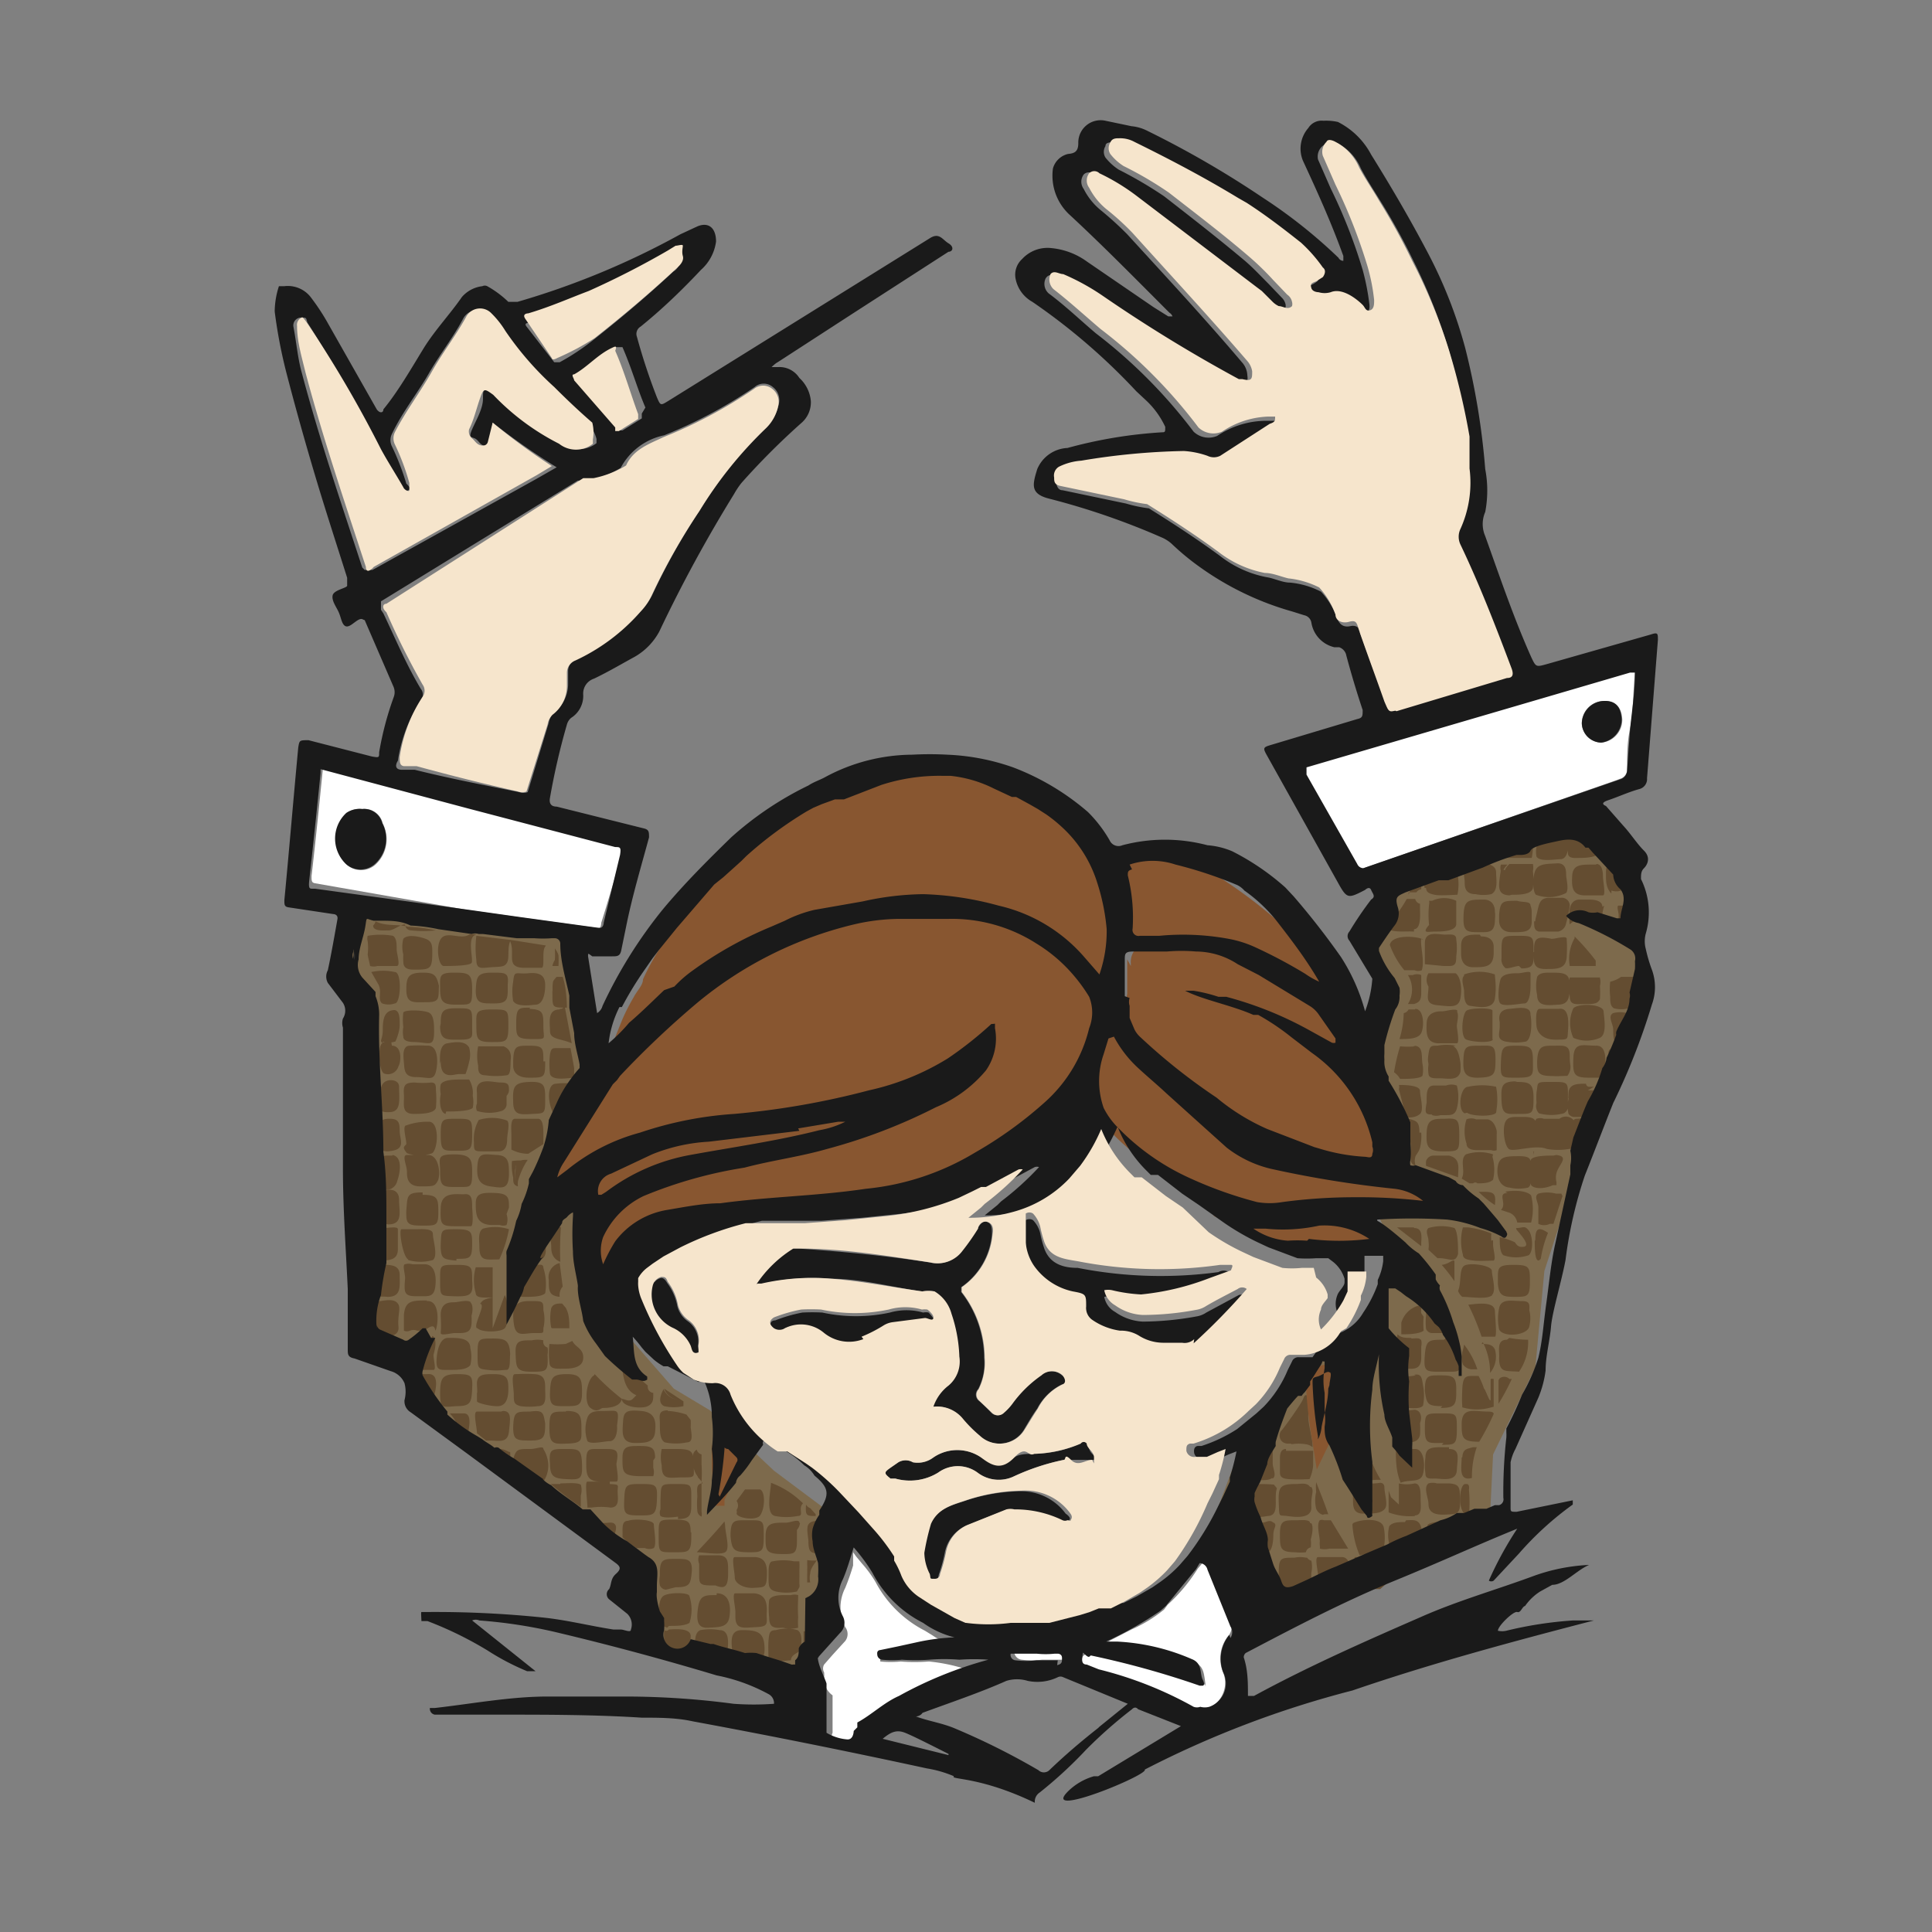 <svg xmlns="http://www.w3.org/2000/svg" viewBox="0 0 32 32"><rect x="0" y="0" width="32" height="32" fill="#808080" stroke="none"/><title>file_type_composer@2x</title><g id="composer"><path d="M20.66,27.15l4-1.64.07-1.42.7-1.44.15-1.6.79-2.41.88-2-.07-.48-.13-.44.09-.5L27,14.6l.09-.41-.79-1-3.5,1.23.15.46-.33.55.31.94-.48.94.68,2,1.44.77c-.07,0-1.84-.15-1.84-.15l.41.85-.48,1.34-.57.28-.48.15-.94,1.09L20,25.44l.59,1.71ZM5.84,15.06l3.57.41.46,2.27L9.1,19.57l.43.31L10.29,22l.87,1,.6.36,1.06,1,1.23.92-.44.94.07.7-.15.39-.27.75-2.58-.75.07-.44-.36-.48.12-.46L7,23.3l-.27-.65L6,22.4l0-5.53-.32-.8Z" style="fill:#7d6a4c"/><path d="M24,19.14l-.2,0h-.06a.13.13,0,0,0-.12.09.6.6,0,0,0,0,.08.09.09,0,0,0,0,0l.53.19h0C24.15,19.35,24.2,19.19,24,19.14Zm-.13,1.8,0,0,0,0a2.83,2.83,0,0,1,.22.28h0c0-.07,0-.25,0-.32S24,20.94,23.88,20.95Zm1.53-1.87a0,0,0,1,0,0,.06A0,0,0,0,0,25.41,19.07Zm0-3.3c0,.18,0,.28.2.28s.34,0,.35-.21,0-.23,0-.29-.18,0-.25,0C25.45,15.5,25.4,15.54,25.41,15.77Zm-.68,1.45s0-.16,0-.22,0-.21,0-.26-.36-.05-.43,0-.11.44,0,.48S24.68,17.28,24.73,17.22ZM13.24,26.29s0,0,0,0a.15.15,0,0,0,0-.06s0-.06,0-.09a.51.51,0,0,0,0-.07v0h0a.33.33,0,0,0,0-.05,1.44,1.44,0,0,0,0-.16h-.09a.92.92,0,0,0-.35,0c-.06,0-.07.1-.07.17s0,.08,0,.12v0c0,.11,0,.18.12.21a.8.8,0,0,0,.35,0,0,0,0,0,1,0,0Zm.35-.45h0a.77.77,0,0,1-.22,0s0,.05,0,.08a.63.63,0,0,1,0,.08,0,0,0,0,1,0,0,.69.69,0,0,1,0,.07h0a.08.08,0,0,0,0,0v0s0,0,0,.08,0,0,0,.06h.05a.33.33,0,0,1,0-.15c0-.1.12-.21.16-.3h0Zm-.22.61v0h0c0,.09,0,.18,0,.27a.91.91,0,0,0,0,.09c0,.05.06.06.1.07h.13a2.09,2.09,0,0,0-.1-.45Zm0,.57-.06,0c0,.05,0,.19,0,.26v0a.39.39,0,0,0,.13-.1.39.39,0,0,0,.08-.23l-.12,0Zm7.36-.68c.12,0,.25,0,.32,0a.44.44,0,0,0,0-.24.45.45,0,0,0,0-.24,1,1,0,0,0-.45,0,.2.2,0,0,0-.06.17s0,.08,0,.11a.55.55,0,0,1,0,.1v0l0,.11s0,0,0,0h.11S20.76,26.32,20.77,26.33Zm5-7.2c-.1,0-.31,0-.37.06a.77.77,0,0,0,0,.43c.06.07.23.06.36,0h.06l0-.05v0a.31.31,0,0,1,0-.15v0h0C25.82,19.28,26,19.16,25.78,19.13ZM7.35,16c.09,0,.42,0,.46-.05s-.09-.44.08-.47a.2.2,0,0,0-.12,0c-.13.09-.36-.06-.46.06S7.26,16,7.35,16Zm16.76,9.2a.16.16,0,0,0-.09,0c-.1,0-.3,0-.37.05a.61.61,0,0,0,0,.43.18.18,0,0,0,.14.05h.32l0,0v-.11C24.11,25.46,24.11,25.34,24.11,25.22Zm-1.57-.66h0c-.17,0-.13.17-.13.29s0,.24.17.24.28,0,.35-.07,0-.25,0-.37a.1.1,0,0,1,0,0s0-.07-.07-.07h0A1.07,1.07,0,0,1,22.54,24.56Zm-12.44,0c-.09,0-.32,0-.37,0s0,.32,0,.43l0,0a.06.06,0,0,0,0,0v0h0l.07,0a1.06,1.06,0,0,1,.31,0c.16,0,.12-.16.12-.27S10.27,24.59,10.1,24.58Zm13.23-9.76h.13a.11.11,0,0,1,.08-.05.34.34,0,0,0,0-.06.06.06,0,0,1,0,0,1.66,1.66,0,0,0,0-.21h0c-.14.09-.22,0-.18.25A.42.42,0,0,1,23.33,14.82Zm.09.61c.12,0,.1-.25.1-.32s0-.07,0-.1a.11.11,0,0,1-.08-.08h-.14a2.05,2.05,0,0,1-.32.43.58.58,0,0,1,0,.07C23.12,15.45,23.29,15.42,23.42,15.43Zm1.31,3.73a.71.71,0,0,0-.45,0c-.11.09,0,.28-.07.4l.13.08.06,0h0a.05.05,0,0,1,.07,0c.08,0,.2,0,.26-.06A.75.75,0,0,0,24.72,19.16ZM6.57,21.57c-.09-.08-.31,0-.42,0a2.41,2.41,0,0,0-.08.41.64.64,0,0,0,0,.15h0c.14,0,.55.08.53-.15S6.66,21.65,6.57,21.57Zm18.14-.12c.08-.07,0-.31,0-.4s-.35-.14-.45-.09-.05.29-.11.42a.22.22,0,0,0,.07.1C24.37,21.48,24.63,21.53,24.72,21.45Zm1.14-7.22c.08,0,.12-.1.12-.2a.36.36,0,0,0,0,.1h0c0,.1.14.08.19.08s.28,0,.32-.08a1.73,1.73,0,0,0,0-.4l-.06,0a.61.61,0,0,0-.18,0c-.08,0-.22,0-.27.06a.3.3,0,0,0,0,.15.42.42,0,0,0,0-.13c-.08-.14-.27,0-.35-.11l-.05,0a.12.12,0,0,1-.12.09c0,.06,0,.16,0,.24a.36.36,0,0,0,0,.16C25.51,14.28,25.76,14.23,25.86,14.23ZM11.08,26.93c.12,0,.26,0,.34-.05a.72.72,0,0,0,0-.44c0-.07-.36-.07-.44,0s-.06.25-.09.37.11.12.16.15ZM21.3,24c-.08,0-.1.07-.1.15s0,.11,0,.15v0s0,0,0,.07,0,.12.16.13.27,0,.33,0l0,0a.7.7,0,0,0,.06-.23c0-.08,0-.16,0-.24H21.3Zm-13-.62c-.09,0-.33,0-.4,0s0,.26,0,.36,0,0,0,0l.15.12h.07c.14,0,.29.05.31-.15S8.48,23.37,8.33,23.37Zm16.4-2.83a.74.74,0,0,1,0-.12,1.53,1.53,0,0,0-.38-.1h-.09a.85.85,0,0,0,0,.45c0,.08.1.09.19.1s.25,0,.31,0,0-.18,0-.27A0,0,0,0,1,24.73,20.54Zm-1.8,5.56c0-.08,0-.19,0-.25s-.27-.08-.37-.07h0s-.07,0-.09,0h0a.75.75,0,0,0,0,.45.12.12,0,0,0,.05.08s.08,0,.12,0l.08,0,.17,0L23,26.2h0A.11.11,0,0,1,22.94,26.1ZM21.1,24.59h0a2,2,0,0,0-.38,0l-.15.31c0,.08,0,.16.09.21a.81.81,0,0,0,.33,0c.22,0,.1-.29.16-.46l0,0ZM9,18.79c0-.09,0-.26-.09-.26s-.3,0-.38,0-.06.17-.06.26,0,.18,0,.25a.59.59,0,0,0,.28.07L9,18.95H9L9,18.79ZM13.21,27a.65.65,0,0,0-.36,0c-.1,0-.11.05-.12.16s0,.29,0,.34.29,0,.37,0h0c0-.09.11-.12.17-.17v0C13.26,27.23,13.31,27.07,13.21,27Zm10.94-6.24c0-.1,0-.36-.06-.42a.76.76,0,0,0-.43,0c-.06.05,0,.14,0,.21v0a.61.61,0,0,1,0,.15l.15.14,0,0C24,20.83,24.1,20.94,24.15,20.77Zm-17.08.78c-.24,0-.36,0-.38.24,0,.08,0,.21,0,.26a.12.12,0,0,0,.1,0h0a.16.16,0,0,1,.12,0H7c.06,0,.19-.16.21,0a.06.06,0,0,1,0,0C7.25,22,7.31,21.53,7.07,21.55Zm16.55-6.84c0,.08.05.1.14.12s.32,0,.38,0a.89.89,0,0,0,0-.35c0-.1,0-.16-.15-.16l-.24.08-.16.07a1.3,1.3,0,0,1,0,.24A0,0,0,0,1,23.62,14.71ZM10.4,25.19c-.12,0-.08.16-.09.27s0,0,0,0v0l.06.06h0l.17.12h.07l.07,0a.18.18,0,0,0,.15,0c.05-.06,0-.31,0-.39S10.5,25.15,10.4,25.19ZM11.92,27a.9.9,0,0,0-.32,0c-.12.05-.08.25-.08.38v0a5.3,5.3,0,0,0,.53.14.13.13,0,0,1,0,0c0-.05,0-.11,0-.17S12.11,27,11.92,27Zm10.48-1.75a1.55,1.55,0,0,0,.12.51.7.7,0,0,1,.28,0c.09,0,.11,0,.12-.12a.91.91,0,0,0,0-.34C22.88,25.12,22.51,25.17,22.41,25.23Zm-1-1.33a.73.73,0,0,1,.22,0,.22.22,0,0,1,.12.05c0-.16-.06-.32-.07-.48s.07-.34,0-.37-.06,0-.1.08-.3.45-.35.5S21.18,23.93,21.37,23.91Zm5.7-7.74-.09,0h-.16a.51.51,0,0,1-.18.08,1.11,1.11,0,0,0,0,.25c0,.08,0,.15.06.19a.49.49,0,0,0,.25,0l.12,0v.08h-.15a.47.47,0,0,0-.23,0c-.1.05,0,.18,0,.27s0,.2.06.23l.14,0c.07-.18.22-.34.22-.55a.16.16,0,0,0,0-.1c0-.13.06-.27.09-.4A.28.28,0,0,1,27.07,16.16Zm-3.66,1.15a1.19,1.19,0,0,1-.25,0,3.06,3.06,0,0,0-.1.43.33.33,0,0,1,.1.11c.12,0,.32,0,.37-.05a.48.48,0,0,0,0-.2C23.54,17.48,23.58,17.32,23.41,17.32Zm-1.67,9.17v0h0c0-.11-.12-.09-.21-.09s-.24,0-.3,0a.52.52,0,0,0,0,.43.17.17,0,0,0,.08.09h0l.48-.21a.14.14,0,0,1-.05-.11S21.74,26.54,21.74,26.49Zm1.68-3.72a.78.78,0,0,1-.33,0,2,2,0,0,0,0,.61c0-.15.37,0,.45-.11a.86.86,0,0,0,0-.33C23.55,22.81,23.54,22.75,23.42,22.77Zm.12-7.21c0-.05-.51-.12-.55.08a1.4,1.4,0,0,0,.24.42l.12,0a0,0,0,0,1,.05,0,.15.15,0,0,0,.12,0C23.6,15.91,23.52,15.66,23.54,15.55Zm1.4,4.19c-.18,0,0,.18-.11.28l0,0,.15.05a.21.21,0,0,1,.12.16c.08,0,.18,0,.23,0a.89.89,0,0,0,0-.45C25.27,19.7,25,19.72,24.93,19.74ZM9.37,22.26a1.57,1.57,0,0,1-.27,0,1.24,1.24,0,0,0,0,.3c0,.12.11.11.22.11s.33,0,.34-.17-.13-.18-.18-.29Zm-.63-1.34a3.35,3.35,0,0,0-.26.44c0,.12.12.12.22.12s.27,0,.33-.06A.88.88,0,0,0,9,21C9,20.89,8.84,21,8.74,20.92Zm1.8,2.19,0,0s0,0-.06.06-.13,0-.18,0h0c0,.14.33.17.43.12s.09-.13.09-.22a.1.1,0,0,1-.09-.12.2.2,0,0,1,0,0,3.24,3.24,0,0,1-.46-.47h0C10.33,22.69,10.29,23,10.54,23.11Zm12.89.24a1.25,1.25,0,0,1-.34,0v.13a1.8,1.8,0,0,0,0,.4c.15,0,.4.07.43-.12a1.52,1.52,0,0,0,0-.19C23.56,23.47,23.53,23.35,23.42,23.35Zm0,1.75c.13,0,.1-.15.1-.27s0-.26-.1-.26a.58.58,0,0,1-.26,0c0,.11,0,.22,0,.35l-.13-.12L23,24.69a.2.2,0,0,1,0,0c0,.11,0,.31,0,.36A1,1,0,0,0,23.44,25.11Zm-.06-2.94c-.08,0-.17,0-.22-.06a1.85,1.85,0,0,0-.07.6c.19-.09.45.08.46-.2,0,0,0-.13,0-.2a.21.21,0,0,0,0-.1C23.51,22.15,23.44,22.17,23.38,22.17ZM8,20.35c-.09.05-.06.21-.06.3,0,.25.11.21.33.21h0a2.1,2.1,0,0,0,.16-.5h0A.75.75,0,0,0,8,20.35ZM26.4,18h-.08a.05.05,0,0,1-.05-.05h0c-.14,0-.28,0-.29.15s0,.06,0,.1a.53.53,0,0,0,0,.25.13.13,0,0,0,.08.05l0,0h.17s0,0-.08,0,.08,0,.09,0h0a4,4,0,0,0,.2-.44l-.14,0ZM12.77,24.56h0c0,.12-.1.52.07.55a1,1,0,0,0,.37,0c.12,0,0-.12.09-.21A1.47,1.47,0,0,0,12.77,24.56ZM24.9,14.41a.47.47,0,0,1,.07-.09h-.11a.17.17,0,0,0,0,.11S24.85,14.4,24.9,14.41Zm0-.2h.47a.84.84,0,0,0,0-.35h-.13v-.1l-.15.06,0,0a.73.73,0,0,1-.25.16v.15h0Zm.14.61c.12,0,.32,0,.35-.11a1.23,1.23,0,0,0,0-.28.32.32,0,0,0,0-.12h-.15l-.05,0a.06.06,0,0,0,0,0H25s-.06.06-.07.09,0,0-.07,0C24.83,14.64,24.77,14.82,25,14.83Zm-3.1,10.26H22c-.06-.18-.13-.35-.2-.53a.67.67,0,0,0,0,.16.61.61,0,0,0,0,.28A.17.17,0,0,0,21.91,25.09Zm.1.1h-.11a.1.1,0,0,0-.07,0c-.06.07,0,.27,0,.35a.39.39,0,0,0,0,.07.14.14,0,0,1,0,.05.34.34,0,0,0,.16,0c.1,0,.22,0,.31,0l0,0-.28-.46Zm-13-9.52-.57-.09-.58-.07a1.6,1.6,0,0,0,0,.4c0,.17.1.13.25.12s.22,0,.26-.08,0-.23.05-.35c.09.21-.08.43.22.44.08,0,.24,0,.3,0s0-.28.06-.35h0ZM6.42,21.48c.23,0,.2-.17.2-.36s-.18-.17-.36-.17a2.89,2.89,0,0,0-.1.53C6.24,21.48,6.33,21.47,6.42,21.48ZM8.78,24h0c-.22,0-.23,0-.29.2a.11.11,0,0,0,0,0h0c.15.11.3.23.48.34H9a.47.47,0,0,0,.08-.3A.54.54,0,0,0,9,24C9,23.94,8.89,24,8.78,24Zm.73-6.1c0-.07,0-.14,0-.21l-.06-.33H9.23c-.08,0-.1,0-.12.1a1.36,1.36,0,0,0,0,.33C9.15,17.9,9.37,17.86,9.51,17.85ZM21,26.39h-.25l0,0h-.08a2,2,0,0,0,.15.48l.1,0c.07,0,.19,0,.23-.1h0a.87.87,0,0,0,0-.17C21.15,26.51,21.12,26.39,21,26.39ZM23.44,24h-.32c0,.18,0,.37.08.56.13-.06.31,0,.36-.12S23.6,24,23.44,24Zm.1-2.25a.18.18,0,0,1,0-.06.05.05,0,0,0-.06-.06h0a.41.41,0,0,0-.27.28v0l0,.19c.1,0,.29,0,.37-.06a1.21,1.21,0,0,1,0-.23Zm1.58-1.38h0c.05.06.24.26.12.28s-.13-.07-.16-.08a1.4,1.4,0,0,0-.24-.08h0a.15.15,0,0,0,0,0,0,0,0,0,1,0,0c0,.11,0,.25.06.3a.64.64,0,0,0,.42,0c.08-.06.07-.32,0-.41S25.23,20.34,25.11,20.34Zm-18.81,0a.66.66,0,0,1-.08.18l0,.33v0h0c.21,0,.36,0,.36-.19s0-.27,0-.33S6.39,20.35,6.3,20.34Zm3.53,2.41,0,0h0c-.12.06-.18.45-.06.54s.16,0,.21,0,.28,0,.31-.15a4.11,4.11,0,0,1-.45-.41Zm3.73,2.41h0c-.06,0-.14,0-.18.06s0,.22,0,.28c0,.22.07.18.19.21h0l.08,0h0a.52.52,0,0,0,.1-.28A.46.46,0,0,0,13.56,25.16ZM27,15l0,0h0c-.05,0-.15,0-.19,0s0,.11,0,.15l0,.08v0c.11,0,.27.11.33.06s0-.18.05-.22a.74.74,0,0,0,0-.11.38.38,0,0,1,0-.13h0A.05.05,0,0,1,27,15ZM12.59,25.1c.08-.11.09-.39,0-.43l-.06,0h-.19l-.14.19a.13.13,0,0,1,0,.15.11.11,0,0,1,0,.06h0C12.22,25.15,12.53,25.19,12.59,25.1Zm10.85-8.38h-.11a.11.11,0,0,1-.08.06v0h0a1.57,1.57,0,0,1-.07.43c.14,0,.31,0,.36-.1S23.59,16.71,23.44,16.71Zm.1-.28c0-.07,0-.23,0-.29a.18.18,0,0,0-.14,0h0l-.08,0a.46.46,0,0,1,0,.48h.1C23.51,16.6,23.54,16.57,23.54,16.44Zm3-1.42c0-.1-.12-.12-.22-.12h-.16c-.14,0-.18.15-.16.28a.38.38,0,0,0,0,.13c.16-.15.34-.07.53,0l0-.05A1.05,1.05,0,0,1,26.57,15ZM22.8,24.51h.07a1.85,1.85,0,0,1-.23-.56l-.07,0h0a.06.06,0,0,1-.06,0c-.08,0-.1.12-.1.22a1.79,1.79,0,0,0,0,.21C22.45,24.55,22.65,24.52,22.8,24.51Zm.49-6c.08,0,.16,0,.23-.06s0-.29,0-.38-.22-.1-.35-.1,0,0,0,0a.11.11,0,0,1,0,.07Zm1.47,3.21a0,0,0,0,1,0,0c0-.18-.32-.12-.44-.11h0a4.2,4.2,0,0,1,.22.53h0c.07,0,.18,0,.22,0S24.76,21.79,24.76,21.69Zm-15.49-5c-.21,0-.16.22-.16.36s.18.12.36.2l-.12-.63A.07.07,0,0,1,9.27,16.71Zm11.81,7.77c.07-.05,0-.17,0-.25h0c0-.12,0-.19,0-.22l0,0h-.14c-.07.18-.12.34-.17.51h0C20.82,24.5,21,24.54,21.07,24.48ZM11.44,27.1s0,.05,0,0,0,0,0,0c0-.13-.22-.12-.36-.11A.06.06,0,0,1,11,27h0a1.65,1.65,0,0,0,0,.17,0,0,0,0,0,0,0h0a.17.17,0,0,0,.07.12,1.52,1.52,0,0,0,.41.1v0A.76.76,0,0,1,11.44,27.1ZM9.14,22h.2l.09,0c0-.12,0-.23-.06-.34l-.06-.07,0,0c-.07,0-.15,0-.18.08a.81.81,0,0,0,0,.32A.19.19,0,0,0,9.14,22Zm14.31,3.75c-.09,0-.32,0-.4,0s0,.16,0,.26,0,.1,0,.12l.47-.21a.24.24,0,0,1,.06-.12v0A.09.09,0,0,0,23.44,25.78Zm3.24-11a.24.24,0,0,0,.16,0l0,0,.06,0h0a.34.34,0,0,1-.05-.2.28.28,0,0,1,.07-.25l0,0h-.22c-.12,0-.11.1-.11.22S26.62,14.73,26.69,14.8ZM9.15,16h.1a1.48,1.48,0,0,0,0-.18.36.36,0,0,0-.06-.11l0,0a1.37,1.37,0,0,1,0,.19A.28.28,0,0,0,9.15,16Zm0,.4h0a.61.61,0,0,0,0,.07s0,0,0,0c0,.22,0,.22.24.22,0,0,0,0,0,0s0-.31-.07-.51h-.1s-.05.05-.06.08a.67.67,0,0,0,0,.21ZM8.5,19.5h0c0,.08,0,.13.08.15a.29.29,0,0,1,0-.09v0a1.29,1.29,0,0,1,.16-.35c-.1,0-.2,0-.2.17,0,0,0,0,0,0v0h0a.45.45,0,0,0,0,.18l0,0a.46.46,0,0,1,0-.22c0-.1.12-.09.2-.11l0,0a.93.93,0,0,0-.26,0,.08.08,0,0,0,0,0A.83.83,0,0,0,8.5,19.5Zm.78,5.08c-.06,0-.12,0-.16,0h0a6.12,6.12,0,0,0,.5.38l0,0h0c0-.05,0-.13,0-.19a.32.32,0,0,0,0-.18C9.54,24.55,9.38,24.57,9.28,24.57Zm-.1-6.07h0a1.92,1.92,0,0,1,.31-.5v-.06a1,1,0,0,0-.28,0c-.18,0-.13.42,0,.55ZM12,25.2c-.15.18-.3.34-.46.51.12,0,.38.05.47,0s0-.32,0-.45Zm11.62-3.56h0s0,.1,0,.15a1,1,0,0,0,0,.22.11.11,0,0,0,.11.07h.36A1.91,1.91,0,0,0,23.65,21.64Zm-1.24,2.21,0,0,0,0h0l0,0,0,0a.27.27,0,0,1-.08-.1.22.22,0,0,1,0-.09.2.2,0,0,0,0,.08.29.29,0,0,0,.08.11h0a3.78,3.78,0,0,1-.08-.94h0l-.08.42,0,.18v.1a.17.17,0,0,1,0-.05C22.48,23.63,22.37,23.77,22.41,23.85Zm-.16,2.55h0c-.11,0-.34-.06-.42.05a.24.24,0,0,0,0,.15,1,1,0,0,1,0,.13l.53-.24S22.3,26.41,22.25,26.4Zm1.29-7.64c0-.21-.06-.19-.24-.25a2.14,2.14,0,0,1,.1.52.58.58,0,0,0,0,.21.12.12,0,0,0,.08.07.16.16,0,0,0,0,0s0,0,0,0a.22.22,0,0,1,0-.17s.06-.08.07-.13A.79.79,0,0,0,23.54,18.76ZM9.27,20.92a.24.24,0,0,0-.18.28c0,.18,0,.26.18.28a.21.21,0,0,1,.05-.17Zm17.5-6.71h.11l.12,0,0,0a2.91,2.91,0,0,0-.39-.45.24.24,0,0,1,0,.08c0,.07,0,.14,0,.2h0C26.63,14.19,26.69,14.21,26.77,14.21ZM7.68,23.41H7.45a.66.66,0,0,1,.1.14l0,.09.21.14a.28.28,0,0,1,0,.06s0-.08,0-.13S7.83,23.41,7.68,23.41Zm-.52-1.28a3.64,3.64,0,0,0-.21.56c.06,0,.18,0,.23,0s0-.16,0-.25h0C7.21,22.33,7.24,22.19,7.17,22.13Zm2.12-1.81h0c-.05,0-.11,0-.15.07s0,.18,0,.25,0,.2.15.26c0-.08-.1-.13-.1-.23,0,.09.06.15.1.22h0A5.11,5.11,0,0,1,9.29,20.33ZM6.11,22.16h0c0,.07.24.2.39.24l0,0a.29.29,0,0,0,.07-.1l0,0C6.56,22.09,6.23,22.16,6.11,22.16Zm20-3.63h0c-.05,0-.08.06-.08.18h0v.1a1.84,1.84,0,0,0,0,.31l.24-.6ZM7.08,22.76s-.1,0-.13,0a.13.13,0,0,0,0,.11A.45.45,0,0,0,7,23l.1.12,0,0,.07.07C7.23,23,7.28,22.74,7.08,22.76ZM13,27.6h0a.24.24,0,0,0-.27.13v0c.06,0,.25.14.32.11s.09-.21.11-.28h0A.35.35,0,0,1,13,27.6Zm-2-4.31a.72.72,0,0,0,.32,0l0,0h0l0-.08L11,23l0,0a.29.29,0,0,0,.28.19.31.31,0,0,1-.29-.18h0C10.91,23.16,10.92,23.25,11,23.29Zm.56,1.18s.06.06.08.1h0c-.12,0-.09.11-.09.22a1.26,1.26,0,0,0,0,.23.11.11,0,0,0,.07.1h0a.21.21,0,0,0,0-.08c0-.1,0-.26,0-.37s0-.07,0-.09a.07.07,0,0,0,0-.05h0v0a2,2,0,0,0,0-.27c0-.05,0-.11,0-.17a.11.11,0,0,1-.08-.08.13.13,0,0,0-.06.08.15.15,0,0,0,0,0v0s0,.1,0,.14A.37.37,0,0,0,11.56,24.46Zm13-10.24h0c.13,0,.18,0,.21-.09V14l-.2,0-.15.05-.17.07h0a1.08,1.08,0,0,0,.31,0Zm0,8h0a1.11,1.11,0,0,1,.12.51.42.42,0,0,0,.08-.39C24.72,22.27,24.65,22.26,24.54,22.26ZM6.18,15.33h0c0,.1.18.08.26.08s.17-.09.27-.1a.1.1,0,0,0,.1.1,1.89,1.89,0,0,0,.41,0h0a2.62,2.62,0,0,0-.46-.06h0c-.18-.05-.36,0-.54-.09A.14.14,0,0,1,6.18,15.33Zm17.24,5h-.28l.4.31v-.06a.05.05,0,0,1,0,0C23.55,20.45,23.55,20.34,23.42,20.34ZM10.09,25.22a.82.82,0,0,1-.19,0h0l0,0h0l.21.19.07,0a.15.15,0,0,0,0,0h0a.06.06,0,0,1,0,0C10.23,25.28,10.2,25.21,10.09,25.22Zm16.18-11.6h.25a.44.44,0,0,0-.2-.16.35.35,0,0,0-.31.06A.26.26,0,0,0,26.27,13.62ZM8.77,20.88c.16,0,.26,0,.27-.16v-.25H9C8.92,20.61,8.84,20.74,8.77,20.88Zm15.46,1.48a.39.39,0,0,0,0,.24.2.2,0,0,0,.14.08l.1,0a1.42,1.42,0,0,0-.22-.41A.54.54,0,0,1,24.23,22.36Zm0,3c0,.07,0,.15,0,.22s0,.07,0,.1l.05-.05,0,0a.27.27,0,0,1,0-.05c0-.12,0-.29,0-.35A.2.2,0,0,0,24.22,25.33Zm2.42-7.88s0,0,0,.06h0s0,0,0,0,0,.14,0,.21a2.77,2.77,0,0,0,.18-.38.32.32,0,0,0-.14,0S26.64,17.38,26.64,17.44ZM12.52,27.6h-.27a3.16,3.16,0,0,0,.41.15v0C12.66,27.62,12.61,27.59,12.52,27.6Zm12.05-7.86h-.08a1.66,1.66,0,0,0,.27.22C24.78,19.77,24.75,19.74,24.57,19.74ZM8.27,24h0l0,0,0,0a.82.82,0,0,0,.18.15.16.16,0,0,1,0,0h0a.49.49,0,0,0,0-.1C8.41,24.05,8.37,24,8.27,24Zm5.24,1.08-.09-.1a.13.13,0,0,1-.07-.06h0C13.34,25.1,13.35,25.11,13.51,25.11Zm-2.32,1.21h0c.24,0,.25-.05.27-.28v0c0-.18-.06-.19-.26-.19s-.27,0-.27.22v.06a.38.38,0,0,0,0,.16.12.12,0,0,0,.1.07Zm-2.41-9.6h0c-.19,0-.23,0-.23.26h0c0,.21,0,.26.26.26S9,17.22,9,17,9,16.72,8.77,16.71ZM8.51,23.1c0,.12,0,.16.11.19a1.06,1.06,0,0,0,.29,0c.15,0,.12-.15.12-.28s0-.24-.18-.25-.25,0-.32,0S8.51,23,8.51,23.1Zm-.35-.93c-.23,0-.25,0-.25.25s0,.25.17.27.24,0,.31,0,.05-.18.06-.26v0C8.44,22.19,8.36,22.17,8.16,22.17Zm4.33,3.62c-.07,0-.26,0-.32,0s0,.25,0,.34.14.18.31.17.21,0,.22-.16S12.71,25.79,12.49,25.79ZM7.29,17c0,.24.12.22.34.22s.19-.06.19-.18h0s0-.06,0-.1c0-.24,0-.24-.26-.24h0c-.23,0-.26.05-.26.25Zm.27,3.85c.22,0,.26,0,.26-.24v0c0-.2,0-.25-.26-.25s-.25,0-.26.25a.6.6,0,0,0,0,.07C7.31,20.85,7.35,20.86,7.56,20.88Zm4.5,5.18c0-.17,0-.27-.18-.27s-.23,0-.3,0a.18.18,0,0,0,0,.14s0,.08,0,.11v.05c0,.17,0,.2.21.2h.06C12,26.32,12.06,26.29,12.06,26.06ZM8.5,18.25c0,.23.12.21.32.2s.21,0,.21-.23,0-.31-.26-.3S8.49,18,8.5,18.25ZM7.82,21.2c0-.22,0-.25-.27-.25s-.26,0-.26.26,0,.25.22.26h0C7.81,21.48,7.84,21.44,7.82,21.2Zm.33-3.94c.24,0,.27,0,.27-.27s0-.27-.28-.27-.25.06-.25.28S7.91,17.26,8.15,17.26Zm4.25,8.45c.22,0,.25,0,.25-.26s0-.27-.22-.27h-.09c-.18,0-.24,0-.24.26h0C12.12,25.68,12.16,25.71,12.41,25.71Zm-4.25-9.6c-.25,0-.26.07-.27.3v0c0,.22.1.21.31.21s.22-.07.22-.24v-.08C8.43,16.11,8.37,16.11,8.16,16.11Zm5.09,9.11c0-.07-.15,0-.22,0-.23,0-.34,0-.34.23s0,.29.29.29h0c.18,0,.23,0,.23-.22,0,0,0-.12,0-.18A.21.21,0,0,0,13.25,25.23Zm-1.8.16v.07c0-.24,0-.28-.27-.28s-.26,0-.26.27,0,.27.22.27h.07c.2,0,.25,0,.25-.26C11.45,25.42,11.45,25.4,11.45,25.38Zm-2.07-2c-.24,0-.27,0-.27.27s.06.27.31.26.22-.07.22-.27S9.6,23.37,9.38,23.37ZM10,24H9.89c-.14,0-.18,0-.18.21s0,.33.25.33c.06,0,.2,0,.25,0s0-.23,0-.3C10.26,24,10.2,24,10,24ZM7.5,19.66h.14c.15,0,.18,0,.18-.22s0-.32-.3-.32-.23.07-.23.28S7.31,19.66,7.5,19.66Zm1.28,3.72c-.24,0-.27,0-.28.26v0c0,.21.05.22.28.22s.25-.05.25-.28v0C9,23.4,9,23.35,8.78,23.38ZM9,22.2a.44.44,0,0,0-.19,0c-.2,0-.28,0-.27.22s0,.3.26.3.28,0,.27-.28v0a.43.43,0,0,0,0-.12A.1.1,0,0,1,9,22.2ZM8.5,16.26a.9.9,0,0,0,0,.32c.06.1.27.07.38.06s.15-.17.15-.32-.07-.22-.28-.2S8.52,16.06,8.5,16.26Zm2,7.64c.19,0,.33,0,.35-.18s0-.33-.23-.35-.29,0-.3.17S10.28,23.89,10.5,23.9ZM8.84,21.55H8.76c-.25,0-.28.13-.25.37s.16.16.33.16S9,22.09,9,22a.64.64,0,0,0,0-.3C9,21.57,9,21.55,8.84,21.55Zm2.22,1.81c-.17,0-.13.1-.13.23s0,.25.08.3a.91.91,0,0,0,.37,0c.11,0,.07-.15.06-.25a1.19,1.19,0,0,0,0-.12h0a.05.05,0,0,1,0,0,.08.08,0,0,0,0,0l-.07-.09A1.12,1.12,0,0,0,11.06,23.37ZM12.29,27c-.2,0-.18.18-.16.36s.15.18.32.18.23-.09.21-.3S12.53,27,12.29,27ZM8.77,17.32c-.22,0-.26,0-.27.25,0,0,0,.05,0,.08s0,.2.26.2.27,0,.27-.27H9C9,17.36,9,17.32,8.77,17.32ZM7.56,19.06c.23,0,.26,0,.26-.26s0-.27-.25-.27-.27,0-.27.27S7.34,19.06,7.56,19.06ZM11.2,24c-.08,0-.18,0-.24,0a.62.62,0,0,0,0,.27c0,.26.13.2.35.2s.18,0,.18-.22S11.45,24,11.2,24ZM6.9,21.47H7c.11,0,.19,0,.21-.16s0-.37-.18-.37h-.2a.21.21,0,0,0-.12,0c-.05,0,0,.16,0,.23h0C6.69,21.41,6.69,21.47,6.9,21.47Zm.19-2.34c-.09,0-.26,0-.35,0s0,.18,0,.27,0,.25.22.25.24,0,.29-.09S7.28,19.13,7.09,19.13Zm6.13,7.29h0a.22.22,0,0,0-.12,0H13c-.08,0-.22,0-.26.08a1.3,1.3,0,0,0,0,.29c0,.17.08.18.23.17a.49.49,0,0,0,.25,0,1.1,1.1,0,0,1,0-.17C13.21,26.61,13.22,26.52,13.22,26.42ZM9.39,22.76c-.25,0-.27.06-.28.3s.06.23.26.23.27,0,.27-.22S9.63,22.76,9.39,22.76Zm-1.82.53c.22,0,.24-.06.25-.28s0-.25-.25-.25-.28.07-.28.33S7.35,23.3,7.57,23.29Zm.86-5.23c0-.08,0-.13-.13-.13s-.35-.08-.4.08a.28.28,0,0,0,0,.09c0,.06,0,.13,0,.18s0,0,0,0a.14.14,0,0,0,0,.12.68.68,0,0,0,.41,0,.12.12,0,0,0,.08-.13s0-.07,0-.12h0S8.43,18.11,8.43,18.06Zm-.88-1.42H7.6c.21,0,.22,0,.22-.26s-.06-.27-.31-.27-.22.07-.22.27S7.33,16.64,7.54,16.64Zm.25,4.93c-.06-.05-.21,0-.28,0s-.23,0-.22.23,0,.23,0,.28.17,0,.23,0h.08c.19,0,.21-.07.2-.29C7.83,21.73,7.84,21.61,7.79,21.57Zm-.5-4c0,.06,0,.18.08.22s.16,0,.23,0h0a0,0,0,0,1,0,0h.1a1.26,1.26,0,0,0,.06-.2.44.44,0,0,0,0-.24c-.07-.12-.24-.09-.36-.07S7.28,17.46,7.29,17.62Zm.09.84c.1,0,.38,0,.44-.06a.51.51,0,0,0,0-.2.43.43,0,0,0-.06-.27H7.65c-.12,0-.3,0-.35.08a.39.39,0,0,0,0,.16C7.27,18.28,7.3,18.43,7.38,18.45ZM10,23.37c-.12,0-.23,0-.27.11a.59.59,0,0,0,0,.39c.06.06.28,0,.37,0s.13-.13.12-.26C10.26,23.32,10.23,23.37,10,23.37Zm.6,1.73c.22,0,.27,0,.28-.25s0-.27-.25-.27-.28,0-.29.24S10.33,25.1,10.57,25.1ZM7.93,18.55a.64.64,0,0,0-.08.37c0,.15,0,.15.18.15v0h.23c.12,0,.14-.11.14-.2s.05-.26,0-.31A.73.73,0,0,0,7.93,18.55ZM7.82,20c0-.12,0-.23-.12-.22s-.39-.06-.4.22,0,.31.24.31c.06,0,.21,0,.26,0S7.82,20,7.82,20Zm3.41,5.16c.21,0,.22-.08.22-.25V24.8c0-.22,0-.22-.26-.22s-.24,0-.25.27c0,0,0,.1,0,.15a.13.13,0,0,0,0,.11C11,25.15,11.16,25.13,11.23,25.12ZM8.18,22.76c-.17,0-.29,0-.28.18s0,.1,0,.15,0,.09,0,.12.25.09.36.08.16-.11.16-.28S8.41,22.76,8.18,22.76ZM6.84,18.45c.12,0,.35,0,.38-.1a1.58,1.58,0,0,0,0-.29c0-.08,0-.13-.08-.13a1.32,1.32,0,0,1-.27,0c-.17,0-.19.05-.18.2S6.64,18.44,6.84,18.45Zm5.64,7.94c-.08,0-.24,0-.3,0s0,.21,0,.31,0,.06,0,.07v0c0,.23.13.19.35.18s.16-.07.17-.25S12.66,26.4,12.48,26.39ZM7.07,17.32a2.14,2.14,0,0,0-.28,0c-.13,0-.11.17-.1.28s0,.24.2.24.29.07.33-.09S7.26,17.3,7.07,17.32Zm-.39-1.51a1,1,0,0,0,0,.12c0,.11.08.13.17.13h0c.27,0,.31,0,.31-.28,0-.11,0-.19-.11-.23s-.3-.08-.37,0A.52.52,0,0,0,6.68,15.81Zm.51,1.28h0c0-.12,0-.28-.09-.32s-.39-.05-.42,0a1,1,0,0,0,0,.24.46.46,0,0,0,0,.16c0,.08.11.09.2.09h0C7.12,17.27,7.19,17.35,7.19,17.08Zm-.43,3.78a.74.74,0,0,0,.41,0c.09-.07,0-.33,0-.43s-.19-.08-.28-.08-.19,0-.24,0S6.67,20.81,6.76,20.86ZM6.13,16a.21.21,0,0,0,.12,0c.08,0,.25,0,.32,0s0-.2,0-.28,0-.18-.06-.22a1.21,1.21,0,0,0-.42,0,.17.17,0,0,0,0,.09.93.93,0,0,1,0,.22C6.1,15.88,6.12,15.94,6.13,16Zm4.72,8.14c0-.17-.07-.19-.26-.19s-.28,0-.28.2v0c0,.23,0,.29.27.3.06,0,.2,0,.24,0a.23.23,0,0,0,0-.14s0-.09,0-.12v0S10.85,24.15,10.85,24.14ZM8.43,19.46c0-.2,0-.32-.2-.33s-.3-.05-.32.15,0,.34.21.37S8.42,19.7,8.43,19.46ZM7,19.75c-.27,0-.25.06-.27.3a.69.69,0,0,0,0,.08c0,.16.07.17.28.17s.25,0,.25-.21v0c0-.23,0-.3-.26-.3H7Zm.45,2.94c.12,0,.28,0,.34-.08a.59.59,0,0,0,0-.28c0-.18-.22-.17-.37-.17s-.19.26-.19.4S7.3,22.69,7.42,22.69ZM6.74,19.1a.61.61,0,0,0,.42,0c.1-.08.12-.53-.06-.52h0a1,1,0,0,0-.37.06c-.07,0,0,.22,0,.31h0C6.69,19,6.66,19,6.74,19.1Zm1.6-1.77c-.08,0-.37,0-.42,0a.78.78,0,0,0,0,.32c0,.08,0,.16.12.16a1.21,1.21,0,0,0,.35,0c.08,0,.06-.18.07-.27S8.44,17.37,8.34,17.33ZM8.43,20c0-.15,0-.23-.22-.24s-.33,0-.33.17,0,.35.26.36h.14a.15.15,0,0,0,.11,0,.27.27,0,0,0,0-.18S8.43,20,8.43,20Zm3.44,6.42h0c-.2,0-.28,0-.31.22s0,.33.17.32.32,0,.35-.17S12.09,26.39,11.87,26.39ZM9.11,24.25c0,.22.08.24.29.25s.25,0,.24-.25S9.59,24,9.36,24,9.09,24,9.11,24.25ZM6.33,16.62a.32.32,0,0,0,.21,0c.1,0,.12-.52,0-.52a.9.9,0,0,0-.39,0l.12.21C6.33,16.43,6.25,16.56,6.33,16.62Zm.12,1.91c-.21,0-.17.12-.17.3s0,.27.22.23.12-.19.12-.33S6.6,18.53,6.45,18.53Zm.05.61H6.45c-.08,0-.14,0-.17.1s0,.36,0,.43a.19.19,0,0,0,.3-.11C6.63,19.42,6.67,19.16,6.5,19.13Zm-.07,1.14c.25,0,.18-.21.18-.41s-.21-.19-.3-.11,0,.15,0,.24a.38.38,0,0,1,0,.26ZM6.61,18c0-.11-.14-.13-.22-.09s-.08.13-.12.22v.09c0,.15,0,.21.19.2S6.61,18.21,6.61,18Zm-.27-.75a.34.34,0,0,0,.21,0s.07-.15.07-.27,0-.23-.08-.25,0,0,0,0v0h0c-.18,0-.2.16-.2.33S6.27,17.24,6.35,17.28Zm.14,0c-.11,0-.17,0-.19.12s0,.37.07.41a.18.18,0,0,0,.24-.12C6.64,17.6,6.67,17.32,6.49,17.32ZM7.91,22c.06.07.38.07.45,0s.07-.43,0-.55L8.16,22h0v0c0-.31,0-.61,0-.92l0-.09h0l0,0s0,0,0,0H7.88s0,0,0,0a.76.76,0,0,0,0,.43c0,.09.17.07.26.07s-.1,0-.16.07,0,0,0,.08S7.83,22,7.91,22Zm16-6a.05.05,0,0,1,0,0H24c.11,0,.12-.05.12-.16a1,1,0,0,0,0-.28c0-.1-.09-.08-.19-.08s-.33-.07-.33.14,0,.26,0,.35Zm.19.12s-.16,0-.23,0h-.21a.21.21,0,0,0,0,.22c0,.16-.07.29.15.31s.35.05.38-.12S24.19,16.18,24.11,16.12Zm1.72,2.41h-.25a.18.18,0,0,0-.12,0c-.06.06,0,.24,0,.31s0,.06,0,.06,0-.12,0-.16h0c0-.17,0-.23-.18-.24h-.13c-.1,0-.19,0-.22.12s0,.35.07.41.44-.08.63,0a1.08,1.08,0,0,0,.37,0c.08,0,.07-.11.07-.2s0-.22,0-.28A.17.17,0,0,0,25.83,18.53Zm-.41-3.27a.34.34,0,0,1,0,0,.08.08,0,0,0,0,0h0c0,.09,0,.15.08.17h.11l.21,0a.17.17,0,0,0,.13-.14h0A1.95,1.95,0,0,0,26,15a.13.13,0,0,0-.14-.13l-.2,0c-.16,0-.17.11-.2.24S25.43,15.22,25.43,15.26Zm-.33,6.22c.22,0,.26,0,.26-.25h0c0-.24,0-.28-.27-.28s-.26.05-.26.25v.07C24.83,21.47,24.9,21.48,25.1,21.48Zm-.57-6c-.18,0-.3,0-.31.17,0,0,0,.09,0,.14s0,.23.2.23.33,0,.34-.22c0,0,0-.08,0-.12S24.73,15.51,24.53,15.51ZM25,19.67a.68.68,0,0,0,.31,0c.09-.06,0-.18.05-.27s0,0,0-.07v0c0-.12,0-.18-.19-.18s-.31,0-.35.12S24.79,19.65,25,19.67Zm-1.25-4.24h0c.12,0,.36,0,.37-.12h0s0,0,0-.06,0-.29,0-.33a.47.47,0,0,0-.4,0h0l-.05,0h0a.13.13,0,0,1,0,.06h0a1.59,1.59,0,0,0,0,.34C23.54,15.47,23.66,15.43,23.75,15.43Zm1.93.68c-.09,0-.18,0-.22.07a.67.67,0,0,0,0,.3c0,.2.18.17.36.16s.18-.15.18-.34S25.88,16.11,25.68,16.11Zm-1,2.43-.23,0a.21.21,0,0,0-.16,0,.64.64,0,0,0,0,.4c0,.1.11.11.19.11h.22a.12.12,0,0,0,.09,0s0-.19,0-.25a.63.63,0,0,0,0-.07h0s0,0,0,0S24.76,18.56,24.64,18.54Zm.52-2.5c.18,0,.2-.06.2-.19v-.1c0-.24,0-.25-.26-.25s-.27,0-.27.27c0,0,0,.06,0,.1a.18.18,0,0,0,.05.15C24.94,16.07,25.09,16,25.16,16Zm-1.09,1.28a.78.78,0,0,0-.3,0c-.11,0-.13,0-.15.14s0,.11,0,.18a.44.44,0,0,0,0,.14c0,.07.07.08.13.08h.06c.12,0,.3.05.34-.11a0,0,0,0,0,0,0,1,1,0,0,0,0-.14C24.17,17.47,24.14,17.36,24.07,17.33Zm.19,1.11c.07.06.43.07.48,0a.5.5,0,0,0,0-.2.44.44,0,0,1,0,.19,1.11,1.11,0,0,0,0-.42,1.1,1.1,0,0,0-.46,0C24.18,18,24.14,18.39,24.26,18.44Zm.83-.52c-.26,0-.27.07-.26.32s.09.22.3.22.23,0,.23-.26S25.33,17.92,25.09,17.92ZM25.35,15c0-.08-.14-.05-.22-.08-.24,0-.28,0-.3.23,0,0,0,.08,0,.1s0,.19.21.19.32,0,.33-.16c0,0,0-.11,0-.17A.28.28,0,0,0,25.35,15Zm-1.63,3.47a.23.23,0,0,0,.14,0h.09c.08,0,.15,0,.18-.11a.75.75,0,0,0,0-.38.26.26,0,0,0-.18,0l-.2,0c-.13,0-.12.15-.12.28h0C23.6,18.43,23.6,18.46,23.72,18.46Zm2.72-4.15h-.06c-.2,0-.33,0-.34.19s0,.33.24.32c.07,0,.22,0,.27,0s0-.24,0-.31S26.54,14.31,26.44,14.31Zm-2.19,1.84c-.06.06,0,.19,0,.26s0,.23.1.24.38.08.41-.12,0-.34,0-.4A.76.76,0,0,0,24.25,16.14ZM26,17.49c0-.19-.09-.17-.27-.17s-.26,0-.27.26v0c0,.15,0,.23.18.24s.25,0,.32,0a.24.24,0,0,0,.05-.18C26,17.58,26,17.53,26,17.49Zm-.86-.17c-.24,0-.27,0-.28.27s0,.26.28.26.25-.05.25-.28S25.35,17.32,25.11,17.32Zm-1-.57c0-.06-.19,0-.25,0s-.25,0-.26.19,0,.33.19.34c.07,0,.26,0,.31,0s0-.24,0-.29S24.17,16.81,24.13,16.75Zm-.2,1.78c-.19,0-.3,0-.31.22s0,.32.27.32.27,0,.27-.27S24.14,18.52,23.93,18.53Zm.57-1.21c-.21,0-.26,0-.27.21s0,.33.26.32.27-.06.27-.31S24.71,17.32,24.49,17.32Zm0-3c-.07,0-.2,0-.25,0s0,.22,0,.29,0,.2.18.2a.63.63,0,0,0,.26,0c.12-.06.08-.25.08-.36S24.67,14.3,24.5,14.29Zm1.93,3c-.22,0-.37-.07-.38.2s0,.33.26.33h.15a.13.13,0,0,0,.12-.12,1.13,1.13,0,0,0,0-.17C26.59,17.44,26.56,17.31,26.43,17.32ZM24.59,14.9c-.29,0-.35,0-.35.33h0c0,.2.07.21.25.21h.05c.12,0,.21,0,.22-.18s0-.12,0-.17S24.74,14.91,24.59,14.9Zm.9,3.54a.78.78,0,0,0,.41,0,.13.13,0,0,0,.07-.14.58.58,0,0,1,0-.07v-.08c0-.23,0-.23-.27-.23s-.22,0-.25.17a1.06,1.06,0,0,0,0,.18A.17.17,0,0,0,25.49,18.44Zm-.64-1.82c.06.06.33,0,.4,0s.1-.15.1-.28,0-.17,0-.22-.13,0-.21,0-.26,0-.29.11S24.8,16.57,24.85,16.62Zm1.09-1.83c.05-.06,0-.24,0-.3s0-.2-.15-.19-.29,0-.35.1-.06.36,0,.42A.62.62,0,0,0,25.94,14.79Zm-.12,1.92c-.09,0-.25,0-.32,0s-.06.2-.05.29.09.22.31.22.2,0,.21-.13S26,16.68,25.82,16.71Zm-.62,4.84c-.15,0-.34-.05-.37.12a.84.84,0,0,0,0,.35c.07.14.47.1.5-.05a.55.55,0,0,0,0-.27C25.34,21.58,25.32,21.55,25.2,21.55Zm.15-4.75c0-.15-.22-.1-.35-.09s-.19.08-.16.22V17c0,.12-.06.21.09.25a.9.9,0,0,0,.35,0C25.38,17.19,25.37,16.9,25.35,16.81Zm.71.39a.55.55,0,0,0,.44,0c.12-.06.07-.32.06-.44s-.41-.14-.5-.05A.58.58,0,0,0,26.06,17.19Zm.44-1c-.13,0-.27,0-.4,0H26a1.09,1.09,0,0,0,0,.31c0,.16.11.13.25.13s.21,0,.25-.08a1.78,1.78,0,0,0,0-.22.25.25,0,0,0,0-.13Zm-1.54,6c-.18,0-.12.19-.13.3,0,.26.11.21.33.23a.86.86,0,0,0,.15-.53A1.68,1.68,0,0,1,25,22.16Zm1.12-6.65A.69.69,0,0,0,26,16l0,0h.23c.05,0,.16,0,.2,0l0,0h0l0-.09A3.87,3.87,0,0,0,26.08,15.51Zm-.22,4.23h-.09a.57.57,0,0,0-.29,0c-.08.05,0,.14,0,.23s0,.21,0,.27a.21.21,0,0,0,.19,0l.06,0,.15-.46h0Zm-.44.79c0,.1,0,.41.1.29l0,0a1.89,1.89,0,0,1,.12-.43h0C25.48,20.31,25.43,20.35,25.43,20.53Zm-.68,2.74s0-.05,0-.08,0-.25,0-.38a.12.12,0,0,0-.05,0c0,.11,0,.22,0,.33S24.6,23,24.58,23a1.28,1.28,0,0,0-.09-.21h-.08c-.13,0-.18,0-.19.22s0,.25,0,.3a.85.85,0,0,0,.48,0h0v0Zm.08-.44q0,.2,0,.39h0l0,0a3.56,3.56,0,0,0,.22-.41H25A.12.12,0,0,0,24.84,22.83Zm-.94,1.07c.22,0,.25,0,.25-.26s0-.26-.26-.26-.27,0-.27.26S23.66,23.9,23.91,23.9Zm-.61,1.28c-.09,0-.21,0-.26.07a.59.59,0,0,0,0,.29c0,.16.08.17.21.18h.06c.14,0,.24,0,.26-.12a.91.91,0,0,0,0-.33C23.5,25.15,23.39,25.18,23.29,25.18Zm.59-1.89c.23,0,.26-.05.26-.25V23c0-.21-.07-.22-.27-.22s-.25,0-.25.26h0C23.63,23.26,23.65,23.29,23.89,23.29Zm.06-1.13c-.25,0-.3,0-.32.25s0,.28.21.28H24c.18,0,.2,0,.2-.25S24.17,22.16,23.95,22.16ZM24,24.57h-.2a.24.24,0,0,0-.14,0c-.09.07,0,.24,0,.34h0v0c0,.21.23.18.39.17s.13-.14.13-.29S24.17,24.58,24,24.57Zm0-.6h-.1c-.17,0-.29,0-.29.17a1,1,0,0,0,0,.27c0,.09.07.08.17.08s.34.06.35-.14S24.19,24,24,24Zm.64-.59c-.22,0-.42-.08-.43.19v0c0,.24,0,.31.29.31a3.91,3.91,0,0,0,.24-.46C24.74,23.39,24.7,23.38,24.65,23.38Zm-.43.76c0,.15-.06.4.17.34a1.49,1.49,0,0,1,.08-.51h-.06C24.29,24,24.23,24,24.22,24.14Zm.06.44c-.11,0-.14.53.06.52a2.23,2.23,0,0,0,0-.43S24.35,24.58,24.29,24.58Zm-2.57.65c0-.07-.15-.05-.22-.05h0c-.22,0-.28,0-.28.23s0,.3.25.3a.79.79,0,0,0,.18,0,.1.1,0,0,1,.08-.08.46.46,0,0,0,0-.13C21.73,25.43,21.76,25.29,21.72,25.23Zm-.07.57a.47.47,0,0,0-.19,0c-.23,0-.26,0-.26.26s0,.26.29.26.24-.05.25-.27a.46.46,0,0,0,0-.2A.12.12,0,0,1,21.65,25.8Zm.07-1.17c-.05-.08-.15-.05-.24-.05-.26,0-.29.05-.28.31s0,.2.14.22.41.05.4-.15S21.77,24.7,21.72,24.63Zm-.61.59c-.06-.06-.12,0-.19,0s-.28,0-.31.08a.73.73,0,0,0,0,.41c.06.06.33,0,.4,0s.1-.15.1-.28S21.16,25.27,21.1,25.22Zm1.12.57c-.1,0-.32,0-.38,0s0,.23,0,.3.06.18.22.19.25,0,.3-.08S22.39,25.78,22.22,25.79ZM7,16.11c-.24,0-.27.08-.27.28,0,0,0,0,0,0,0,.24.12.21.34.21s.19-.07.2-.27v0C7.23,16.14,7.18,16.11,7,16.11Z" style="fill:#644d31"/><path d="M12.3,24l-.07-.07-.08-.08a.22.22,0,0,0-.23-.05.21.21,0,0,0-.13.18c0,.11,0,.22,0,.32a2.14,2.14,0,0,1,0,.42l-.05.22H12l0-.1.14-.28.14-.28h0a.24.24,0,0,0,0-.27Zm9.88-1.36-.06,0a.31.31,0,0,0-.29,0l0,0a.26.26,0,0,0-.2.27,7.11,7.11,0,0,0,.09.86l.09.57.25-.52a.65.65,0,0,0,.06-.2v0l.07-.43,0-.2v0a.33.33,0,0,0,0-.26Zm-.35-2.51-.23,0a1.65,1.65,0,0,1-.6,0h-.91l.64.35a1.13,1.13,0,0,0,.59.19l.21,0h.09l.35,0a4.68,4.68,0,0,0,.7-.06l.51-.08-.45-.26A1.46,1.46,0,0,0,21.83,20.11ZM9.92,19.95a.23.23,0,0,0,.13,0l0,0,0,0h0a3.07,3.07,0,0,1,1.32-.58l.63-.11c.5-.09,1-.18,1.52-.3a1.86,1.86,0,0,0,.37-.1l1.42-.59-2.17.36-.36,0-1.14.13h0a3.17,3.17,0,0,0-1,.23l-.32.15-.36.17a.48.48,0,0,0-.31.52v.2Zm13.8-.28a1.11,1.11,0,0,0-.52-.2l-.39-.05a.2.2,0,0,0,.1,0,.3.3,0,0,0,.12-.16l0-.05v-.05L23,19,23,19v0l-1-1.47-.31-.27h0l.19.1.18.1a.26.26,0,0,0,.2,0l.24-.07-.14-.2a5.07,5.07,0,0,0-1.06-.89,5.25,5.25,0,0,1-.52-.4l0,0h0l0,0h0a3,3,0,0,0-.39-.14h0a1.66,1.66,0,0,1,.38.11,7.39,7.39,0,0,1,.82.43,1.16,1.16,0,0,0,.25.14l.74.32-.53-.6a8.17,8.17,0,0,0-2.36-1.93h0a1.35,1.35,0,0,0-.86,0h0a.25.25,0,0,0-.18.33,2.33,2.33,0,0,1,.07.72v.11a.27.27,0,0,0,.17.27l-.08.06a.32.32,0,0,0-.08.24V16l-.06-.11v.57a.42.42,0,0,0,0,.18v0h0v.06l0,0,0,0h0l0,.09h0a.2.2,0,0,0-.18,0,.21.21,0,0,0-.1.08.81.81,0,0,0-.07-.57l0,0h.06l.07-.08a.79.79,0,0,0,.12-.35v0a2.17,2.17,0,0,0,0-1,2.45,2.45,0,0,0-.89-1.42,4.13,4.13,0,0,0-1.56-.75,3.9,3.9,0,0,0-1.88.24l-.15,0-.32.11a1.74,1.74,0,0,0-.27.14,6.48,6.48,0,0,0-1,.75l0,0,0,0h0l-.22.19-.1.09-.06.06A9.42,9.42,0,0,0,11,15.6a4.23,4.23,0,0,0-.35.62c0,.1-.1.19-.15.29a3.42,3.42,0,0,0-.19.37l-.27.67.55-.46c.23-.19.44-.4.65-.6l0,0,0,0,0,0a1.67,1.67,0,0,1,.27-.23l.22-.14a4.89,4.89,0,0,1,1-.55l0,0,.25-.1,0,0a1.77,1.77,0,0,1,.41-.14l.31-.05.49-.09a4.65,4.65,0,0,1,1-.11,5,5,0,0,1,.92.12,2.64,2.64,0,0,0-.49,0l-.83,0a4,4,0,0,0-.76.09,6.52,6.52,0,0,0-2.67,1.32,11.34,11.34,0,0,0-1,.95l-.29.29-.08.1-.82,1.29a1,1,0,0,0-.13.3L9,19.89l.4-.31,0,0,.1-.08a3,3,0,0,1,1.13-.58h0a5.91,5.91,0,0,1,1.52-.3,13.23,13.23,0,0,0,2.26-.4,4.43,4.43,0,0,0,1.36-.55,5.31,5.31,0,0,0,.58-.44.7.7,0,0,1-.13.38,1.92,1.92,0,0,1-.75.55h0a8.91,8.91,0,0,1-1.76.68c-.24.07-.49.12-.73.17l-.64.14-.47.11a4.56,4.56,0,0,0-1.23.38,1.64,1.64,0,0,0-.75.77.85.85,0,0,0-.06.57l.12.46.22-.43.06-.12a1.11,1.11,0,0,1,.12-.21,1.17,1.17,0,0,1,.75-.45c.19,0,.39-.06.59-.08l.28,0c.36,0,.73-.07,1.08-.1s.88-.07,1.33-.13a4.52,4.52,0,0,0,1.89-.63l.3-.19a4.61,4.61,0,0,0,.86-.65,3.18,3.18,0,0,0,.66-.9,1.38,1.38,0,0,0,.37,1.26l.05.05a4.06,4.06,0,0,0,1.14.77,7.23,7.23,0,0,0,1.15.41,1.42,1.42,0,0,0,.49,0h.06a8.48,8.48,0,0,1,1.13-.08h.22a6.6,6.6,0,0,1,.86.05l.7.1ZM19.58,18l.5.37.17.12a2.71,2.71,0,0,0,.71.42l.32.12.46.17.12,0,.08,0h0l.52.1a10.82,10.82,0,0,1-1.24-.22,1.69,1.69,0,0,1-.71-.33L19.58,18Z" style="fill:#885630"/><path d="M20.38,26.87l-.32-.8L20,25.93v0a.17.17,0,0,0-.05-.08l0,0-.11.13a2.91,2.91,0,0,1-.5.6l-.06.08a2.36,2.36,0,0,1-.54.33l-.35.18-.13.08h.33a3.45,3.45,0,0,1,1.21.29c.13.06.14.17.16.31s0,.05,0,.05h-.09a10.75,10.75,0,0,0-1.41-.4l-.4-.1h-.07a.09.09,0,0,0-.07.08.14.14,0,0,0,.11.2l.22.07.43.14a4,4,0,0,1,1.12.48.22.22,0,0,0,.12,0A.39.39,0,0,0,20,28.3a.46.46,0,0,0,.25-.62.6.6,0,0,1,.09-.58A.21.21,0,0,0,20.38,26.87Zm-5,.65a3,3,0,0,1-.46,0,1.86,1.86,0,0,1-.34,0s0,0,0-.05a0,0,0,0,1,0,0h0l.33-.07a4.5,4.5,0,0,1,.92-.15v0h0a.16.16,0,0,1,0,0v0h0a1,1,0,0,1-.38-.16l-.13-.08a1.91,1.91,0,0,1-.82-.81,2,2,0,0,0-.22-.3l-.1-.12-.05-.07,0,.08,0,.14a3.71,3.71,0,0,1-.13.37.71.71,0,0,0,0,.65.19.19,0,0,1,0,.23l-.21.23-.14.16h0a.13.13,0,0,0,0,.13.68.68,0,0,1,0,.1.33.33,0,0,0,.14.28s0,0,0,0v.62a.15.15,0,0,0,0,.13.86.86,0,0,0,.35.12h0a.17.17,0,0,0,.09-.11l0,0,0,0v0a2.7,2.7,0,0,0,.3-.2,1.94,1.94,0,0,1,.39-.24l.46-.22a3.54,3.54,0,0,1,1-.38l.28,0-.28,0A2.91,2.91,0,0,0,15.39,27.52Zm2.27-.17a.12.12,0,0,0,0-.09.11.11,0,0,0-.08,0h0a1.62,1.62,0,0,1-.32,0h-.39a.08.08,0,0,0-.06.07.14.14,0,0,0,.12.16,1.39,1.39,0,0,0,.34,0h0l.35,0a.12.12,0,0,0,.11-.14Z" style="fill:#fff"/><path d="M26.83,12.9a.16.16,0,0,0,.12-.16c0-.22,0-.45.05-.68s.05-.61.08-.94H27c-1.79.52-3.7,1-5.49,1.54-.09,0,0,.17,0,.23.28.49.58.95.86,1.44,0,0,0,.06.08.07l.08,0,4.25-1.48Zm-.26-1.29c.19,0,.29.1.3.31a.38.38,0,0,1-.34.38A.33.33,0,0,1,26.2,12,.37.37,0,0,1,26.56,11.61ZM7.73,15.07l.85.12,1.31.18h0c.05,0,.06,0,.07-.09.12-.38.23-.77.35-1.15,0-.08,0-.11-.08-.13l-2.44-.64-2.44-.65h0a0,0,0,0,0,0,0v0a.15.15,0,0,0,0,0c-.06.6-.12,1.2-.19,1.8,0,.08,0,.11.06.12h0Zm-2-1.6A.39.39,0,0,1,6,13.4a.31.31,0,0,1,.34.24.57.57,0,0,1-.12.68.36.36,0,0,1-.48,0,.59.59,0,0,1,0-.84Z" style="fill:#fff"/><path d="M26.56,11.61a.38.38,0,0,0-.36.37.33.33,0,0,0,.32.32.39.39,0,0,0,.34-.38C26.85,11.7,26.75,11.6,26.56,11.61ZM6,13.4a.39.39,0,0,0-.27.07.58.58,0,0,0,0,.84.36.36,0,0,0,.48,0,.56.56,0,0,0,.12-.68A.31.31,0,0,0,6,13.4Z" style="fill:#1a1a1a"/><path d="M26.62,13.26c.18-.06.35-.14.53-.19a.17.17,0,0,0,.13-.18c.06-.76.12-1.53.18-2.29,0-.11,0-.13-.12-.09L25.62,11c-.18.05-.18.05-.26-.12-.29-.65-.52-1.33-.76-2a.5.5,0,0,1,0-.4,1.89,1.89,0,0,0,0-.71,12,12,0,0,0-.33-2,7.59,7.59,0,0,0-.63-1.6c-.29-.55-.6-1.08-.93-1.61a1.27,1.27,0,0,0-.55-.54A.89.89,0,0,0,21.92,2a.26.26,0,0,0-.25.12.52.52,0,0,0-.09.54c.24.52.46,1,.67,1.58l0,.08a.09.09,0,0,1-.08-.05,8.48,8.48,0,0,0-1.26-1,16.16,16.16,0,0,0-1.9-1.1.73.73,0,0,0-.27-.08L18.31,2a.37.37,0,0,0-.45.37c0,.14-.06.17-.17.18a.34.34,0,0,0-.25.24.88.88,0,0,0,.29.78c.56.52,1.1,1.07,1.64,1.61a.12.12,0,0,1,.05.06s-.06,0-.07,0l-.24-.15L18,4.33a1.19,1.19,0,0,0-.58-.22.57.57,0,0,0-.49.18.35.35,0,0,0-.11.32.56.56,0,0,0,.28.39,10.31,10.31,0,0,1,1.72,1.48l.15.14a1.42,1.42,0,0,1,.33.45c0,.08,0,.09-.05.09a7.64,7.64,0,0,0-1.57.26.57.57,0,0,0-.5.35c-.08.26-.12.41.2.49a12.08,12.08,0,0,1,1.88.65.6.6,0,0,1,.15.1,4.17,4.17,0,0,0,.46.38,4.91,4.91,0,0,0,1.54.74l.19.06a.15.15,0,0,1,.12.12.5.5,0,0,0,.38.41l.08,0a.18.18,0,0,1,.12.14c.08.3.17.6.27.9,0,.1,0,.13-.09.15l-1.4.42c-.17.05-.17.05-.08.21l1.15,2.06c.16.29.17.29.46.14,0,0,.07-.07.1,0s.08.11,0,.16a5.66,5.66,0,0,0-.36.53.11.11,0,0,0,0,.15l.38.63a1.86,1.86,0,0,1-.12.54,3.2,3.2,0,0,0-.4-.9,12.69,12.69,0,0,0-.78-1l-.14-.15a4.09,4.09,0,0,0-.88-.6A1.29,1.29,0,0,0,20,14a2.75,2.75,0,0,0-1.41,0,.16.16,0,0,1-.21-.08,2.21,2.21,0,0,0-.36-.47,4.14,4.14,0,0,0-1.24-.74,3.72,3.72,0,0,0-1.09-.21,5.38,5.38,0,0,0-.58,0,3.07,3.07,0,0,0-1.44.37c-.09.05-.19.08-.28.14a5.48,5.48,0,0,0-1.28.86c-.39.38-.78.77-1.13,1.19a7.69,7.69,0,0,0-1,1.6.2.2,0,0,1-.09.12l-.15-.94c0-.06,0-.05.07,0l.33,0c.08,0,.13,0,.15-.1l.08-.39c.1-.5.25-1,.38-1.48,0-.09,0-.13-.09-.15l-1.44-.36c-.09,0-.13-.05-.11-.15A11.45,11.45,0,0,1,9.39,12a.22.22,0,0,1,.07-.11.43.43,0,0,0,.2-.38.26.26,0,0,1,.18-.27c.23-.11.45-.24.67-.36a1.06,1.06,0,0,0,.41-.42,23.39,23.39,0,0,1,1.24-2.28A1.36,1.36,0,0,1,12.28,8a11.91,11.91,0,0,1,1-1,.45.45,0,0,0,.15-.36.59.59,0,0,0-.19-.38.39.39,0,0,0-.35-.18l-.11,0s.06-.06.1-.08l1.28-.83,1.55-1c.07,0,.1-.08,0-.14s-.15-.18-.3-.09l-4.34,2.7c-.13.08-.13.08-.19-.06a10,10,0,0,1-.33-1,.14.14,0,0,1,.06-.17c.36-.29.7-.62,1-.94A.76.76,0,0,0,11.86,4c0-.22-.12-.33-.31-.25l-.28.13A13.15,13.15,0,0,1,8.57,5c-.05,0-.1,0-.15,0a1.67,1.67,0,0,0-.35-.26.09.09,0,0,0-.08,0,.53.53,0,0,0-.34.18c-.2.29-.45.55-.64.86s-.42.71-.66,1c0,.06-.06.07-.11,0l-.8-1.41a3.58,3.58,0,0,0-.28-.43.48.48,0,0,0-.45-.2s-.08,0-.09,0a1.38,1.38,0,0,0-.07.42,8.26,8.26,0,0,0,.19,1c.15.58.31,1.15.48,1.72S5.57,9,5.75,9.57c0,0,0,.09,0,.13s-.22.07-.24.16.06.19.1.28.05.2.11.23.14-.06.21-.1.08,0,.11,0l.48,1.11a.23.23,0,0,1,0,.17,5.22,5.22,0,0,0-.24.91c0,.09,0,.09-.12.07l-1.05-.27c-.15,0-.15,0-.17.12-.08.85-.15,1.69-.23,2.53,0,.08,0,.11.08.12l.73.11s.08,0,.07.08c-.05.28-.1.57-.16.85a.22.22,0,0,0,0,.21l.25.33a.24.24,0,0,1,0,.26.25.25,0,0,0,0,.15c0,.52,0,1,0,1.57,0,.25,0,.51,0,.76,0,.68.05,1.35.08,2,0,.33,0,.66,0,1,0,.08,0,.13.11.15l.6.21a.35.35,0,0,1,.23.2.55.55,0,0,1,0,.28.21.21,0,0,0,.1.2l.93.68,2.47,1.82c.08.06.09.1,0,.18s-.07.17-.11.25a.11.11,0,0,0,0,.17l.3.24a.25.25,0,0,1,.06.26c0,.06-.11,0-.17,0l-.12,0c-.39-.06-.78-.16-1.18-.2a17.37,17.37,0,0,0-1.91-.09s-.08,0-.09,0,0,.11,0,.15l.1,0a6.05,6.05,0,0,1,1,.49,4.05,4.05,0,0,0,.65.34s.08,0,.14,0l-1.05-.84a.15.15,0,0,1,.12,0,8.21,8.21,0,0,1,1.25.19q1.35.32,2.68.72a3,3,0,0,1,.86.31.17.17,0,0,1,.09.16,4.56,4.56,0,0,1-.67,0,13.61,13.61,0,0,0-1.76-.12c-.44,0-.88,0-1.32,0-.62,0-1.25.12-1.87.19,0,0-.08,0-.08,0a.1.1,0,0,0,.08.11l.14,0,.94,0c.78,0,1.57,0,2.35.05.28,0,.57,0,.84.06,1.3.24,2.59.5,3.88.78a1.93,1.93,0,0,1,.45.13c-.07.06.43,0,1.34.44a.18.18,0,0,1,.08-.17,7.14,7.14,0,0,0,.77-.71,7.61,7.61,0,0,1,.76-.67s.05-.06.1,0l.71.28-1.37.83-.07,0a1,1,0,0,0-.43.25c-.47.47,1.35-.28,1.27-.36A16.36,16.36,0,0,1,22.4,28c1.31-.45,2.65-.81,4-1.16l-.09,0-.26,0a6.43,6.43,0,0,0-1.1.17.31.31,0,0,1-.14,0c0-.08.26-.33.32-.31s.08-.09.13-.1a.88.88,0,0,1,.25-.24l.2-.11c.2,0,.4-.24.61-.33a3.11,3.11,0,0,0-.91.18c-.62.23-1.26.41-1.87.68-.94.41-1.87.82-2.77,1.31l-.1,0c0-.22,0-.43-.07-.64,0,0,0-.06.05-.08.8-.42,1.6-.84,2.43-1.18s1.36-.59,2.05-.87a5.85,5.85,0,0,0-.47.86.07.07,0,0,0,.08,0l.42-.45a5.23,5.23,0,0,1,.89-.81c0-.1,0-.08,0-.07l-.93.19c-.1,0-.1,0-.1-.08,0-.25,0-.49,0-.74A.8.8,0,0,1,25.1,24l.38-.85a1.77,1.77,0,0,0,.12-.45c0-.24.07-.49.09-.73s.17-.73.24-1.1a7.17,7.17,0,0,1,.32-1.4c.16-.4.31-.8.47-1.2a10.72,10.72,0,0,0,.64-1.63.84.84,0,0,0,0-.58,2.49,2.49,0,0,1-.1-.34.49.49,0,0,1,0-.26,1.24,1.24,0,0,0-.08-.9c0-.08,0-.13.05-.18s.12-.17,0-.29-.22-.28-.34-.41l-.29-.33C26.53,13.32,26.54,13.29,26.62,13.26Zm-4.09-2.78c0-.08-.07-.13-.16-.11s-.17,0-.22-.12a1.26,1.26,0,0,0-.27-.45,1.4,1.4,0,0,0-.51-.15c-.13,0-.26-.07-.39-.09a1.8,1.8,0,0,1-.77-.35c-.38-.28-.78-.54-1.18-.79a2.36,2.36,0,0,1-.38-.08l-1.05-.22c-.08,0-.1-.08-.11-.14a.17.17,0,0,1,.08-.18,1,1,0,0,1,.37-.1,12.23,12.23,0,0,1,1.7-.16,1.45,1.45,0,0,1,.39.08.23.23,0,0,0,.21,0l.82-.53s.12,0,.09-.12l0,0-.05,0H21a1.46,1.46,0,0,0-.84.25.36.36,0,0,1-.39-.07,8.48,8.48,0,0,0-1.62-1.63c-.26-.22-.51-.46-.78-.66a.21.21,0,0,1-.05-.25c.06-.09.14-.05.21,0a3.77,3.77,0,0,1,.67.37,24.81,24.81,0,0,0,2.24,1.37l.06,0c.12,0,.18,0,.16-.13A.34.34,0,0,0,20.57,6c-.61-.72-1.26-1.42-1.9-2.12a5.54,5.54,0,0,0-.44-.4,1.08,1.08,0,0,1-.28-.35.2.2,0,0,1,0-.24.12.12,0,0,1,.17,0,3.47,3.47,0,0,1,.61.37l1,.76,1,.76.08.06.18.18,0,0a.45.45,0,0,0,.08.08c.07,0,.14.08.22,0a.12.12,0,0,0,0-.07.08.08,0,0,0,0,0h0a.22.22,0,0,0-.05-.09l-.23-.24c-.13-.13-.25-.26-.39-.38-.44-.37-.89-.72-1.34-1.07a6.88,6.88,0,0,0-.75-.44.92.92,0,0,1-.22-.2.18.18,0,0,1,0-.19c0-.07.09-.06.15-.07a.46.46,0,0,1,.25.06c.58.29,1.16.6,1.72.93l.14.08c.31.2.61.43.9.66a2.5,2.5,0,0,1,.36.41c0,.06,0,.12,0,.16a.51.51,0,0,1-.11.07s-.09.05-.08.11.07.06.12.07a.34.34,0,0,0,.2,0c.21-.09.39.06.53.21s.05.12.12.09.08-.1.07-.17a3.88,3.88,0,0,0-.11-.56,8.76,8.76,0,0,0-.53-1.35l-.21-.48A.23.23,0,0,1,22,2.37c0-.05.1,0,.15,0a.84.84,0,0,1,.39.42c.1.19.22.37.33.55a10.51,10.51,0,0,1,.55,1A9.31,9.31,0,0,1,24,5.81a12.26,12.26,0,0,1,.32,1.41c0,.18,0,.36,0,.53a1.85,1.85,0,0,1-.15,1,.3.3,0,0,0,0,.26c.32.67.58,1.37.85,2.06,0,.09,0,.13-.08.15l-1.83.55c-.09,0-.12,0-.14-.08-.15-.41-.3-.81-.45-1.22Zm-3.82,3.84a1.2,1.2,0,0,1,.76,0h0a6.91,6.91,0,0,1,1,.33.35.35,0,0,1,.14.1,2.56,2.56,0,0,1,.54.51c.24.31.48.62.7,1l0,0h0a1.28,1.28,0,0,1-.23-.13,8.14,8.14,0,0,0-.85-.45,1.85,1.85,0,0,0-.42-.13,4.17,4.17,0,0,0-1.15-.05h-.32a.1.1,0,0,1-.12-.12,2.89,2.89,0,0,0-.08-.88c0-.06,0-.08.07-.1Zm-.08,2.18v-.26a0,0,0,0,1,0,0,.05.05,0,0,1,0,0v-.34c0-.1,0-.14.14-.14h.56a2.82,2.82,0,0,1,.48,0,1.27,1.27,0,0,1,.69.21l.35.18.84.51a.49.49,0,0,1,.15.14l.28.4s0,0,0,.07l0,0h0a.09.09,0,0,1-.06,0l-.38-.21a6,6,0,0,0-1.37-.55l-.13,0a2.53,2.53,0,0,0-.41-.1l-.19,0s0,0,0,0l0,0,.05,0h0c.29.15.77.24,1.13.4h0l-.12-.05,0,0h0l0,0,.12.05h0l.08,0a3.91,3.91,0,0,1,.55.37l.34.26a2.51,2.51,0,0,1,1,1.48v.07a.16.16,0,0,1,0,.12v0c0,.09-.08.05-.12.05a3.16,3.16,0,0,1-.77-.14h0L21.77,19l-.78-.3a3.51,3.51,0,0,1-.84-.52,9.81,9.81,0,0,1-1.26-1,.43.43,0,0,1-.1-.13l-.08-.19,0-.12,0-.08h0a.21.21,0,0,1,0-.13Zm1.91.19h0Zm0,0h0l-.06,0h0l.06,0Zm-.6-.2Zm-.15,0s0,0,0,0h0s0,0,0,0Zm-1.2-2a.11.11,0,0,0,0,0,.1.1,0,0,1,0,0Zm-.14,2.68s0,0,0,0h0l0,0a1.94,1.94,0,0,0,.38.5c.16.15.33.29.49.44q.51.46,1,.9a1.91,1.91,0,0,0,.78.36,17.74,17.74,0,0,0,2,.32.91.91,0,0,1,.47.2h0l0,0a9.22,9.22,0,0,0-1.12-.06,9,9,0,0,0-1.21.08,1.24,1.24,0,0,1-.42,0,6.76,6.76,0,0,1-1.12-.4,3.89,3.89,0,0,1-1.09-.74l-.07-.07a1.26,1.26,0,0,1-.26-.35h0a1.35,1.35,0,0,1,0-.89l.08-.26Zm3.29,5.31h-.08l-.15,0a.11.11,0,0,0-.11.07l-.07.14v0a1.94,1.94,0,0,1-.4.61l-.12.11-.32.26a2.46,2.46,0,0,1-.59.28l0,0,0,0h-.06s-.08,0-.06.12a.14.14,0,0,0,.15.1h.05l.19,0,.18-.08.13-.05a3.89,3.89,0,0,1-.11.43l0,.07-.11.24-.08.16a4.75,4.75,0,0,1-.51.83l-.13.15a2.13,2.13,0,0,1-.32.28l-.13.09-.26.15-.22.11-.08,0-.07,0-.05,0-.15.06,0,0-.16.05-.51.13-.21,0h0l-.21,0-.22,0a2.72,2.72,0,0,1-.74,0h-.06l-.18-.08-.23-.13-.16-.09-.2-.13a.8.8,0,0,1-.29-.35,2.27,2.27,0,0,0-.12-.25l0-.07a3.43,3.43,0,0,0-.35-.46l-.16-.18-.08-.09-.33-.35-.08-.08a3.52,3.52,0,0,0-.36-.31l-.1-.07-.31-.2-.08,0-.08,0a2,2,0,0,1-.78-.94v0a.26.26,0,0,0-.28-.16.79.79,0,0,1-.32-.06h0a.58.58,0,0,1-.17-.11l0,0-.07-.11a6.68,6.68,0,0,1-.49-.83h0v0h0l-.09-.25,0-.11a.48.48,0,0,1,0-.13.44.44,0,0,1,0-.06v-.06l0,0a.58.58,0,0,1,.16-.18l.08-.06.18-.12.28-.15a5.19,5.19,0,0,1,1.08-.4l.07,0,.13,0h.33l.45,0,.68-.05.68-.07a4.42,4.42,0,0,0,1.19-.3l.23-.11.14-.07.08,0,.54-.29a.12.12,0,0,1,.07,0h0v0a.08.08,0,0,1,0,0l0,0a4.84,4.84,0,0,1-.63.57l-.06.06-.21.17a2.67,2.67,0,0,0,.75-.1,2.09,2.09,0,0,0,.92-.55l.18-.21a3.06,3.06,0,0,0,.35-.61,2.11,2.11,0,0,0,.47.72l0,0,0,0,.08.08.06,0,.06,0,0,0,.4.31.28.19.41.29a4.06,4.06,0,0,0,.59.34l.15.07.48.18h0a2.14,2.14,0,0,0,.31,0h.12l.08,0,.08.06a.57.57,0,0,1,.19.28.09.09,0,0,1,0,0h0l0,.06c0,.06-.08.13-.11.19l0,0a.39.39,0,0,0,0,.33,2.05,2.05,0,0,0,.37-.48l.07-.15,0-.11s0-.07,0-.11,0-.09,0-.11h.13l.18,0s0,.06,0,.09h0a1,1,0,0,1-.09.31l0,.07a2.11,2.11,0,0,1-.24.47.79.79,0,0,1-.6.39ZM22,23c0,.21-.07.42-.11.63a.56.56,0,0,1-.06.21v-.05l0,0a6.69,6.69,0,0,1-.09-.89c0-.07,0-.08.08-.1s.16-.1.2-.07l0,0h0c.05,0,0,.14,0,.21Zm-4.48,4.5-.35,0a1.55,1.55,0,0,1-.35,0,.09.09,0,0,1-.08-.11s0,0,.05,0h.38a1.44,1.44,0,0,0,.3,0h.05s.07,0,.07.07,0,.1-.08.12ZM11.9,24.75h0A7,7,0,0,0,12,24c0-.05,0,0,.06,0l.14.14h0l0,0a.06.06,0,0,1,0,.08l-.28.57h0v0Zm9.75-4.2a2.26,2.26,0,0,0-.32,0,1.15,1.15,0,0,1-.57-.2h0l0,0h.09l.11,0a2.82,2.82,0,0,0,.89-.05,1.34,1.34,0,0,1,.83.22h0l0,0a4,4,0,0,1-1,0ZM10.3,16.68a5.85,5.85,0,0,1,.33-.55l.18-.26.1-.13.3-.37.31-.36.31-.36.15-.12,0,0c.1-.09.19-.17.3-.27h0l.08-.08a6.49,6.49,0,0,1,1-.74l.11-.06.14-.06,0,0,.22-.08.15,0L14.6,13a3.13,3.13,0,0,1,1-.15h.14a2.08,2.08,0,0,1,.72.21l.3.14.07,0,.22.12.14.08.14.09a2.45,2.45,0,0,1,.26.21,2.09,2.09,0,0,1,.58.91,3.46,3.46,0,0,1,.16.78,2.19,2.19,0,0,1-.12.75s0,0,0,0,0,0,0,0l-.27-.31A2.66,2.66,0,0,0,16.54,15a5.25,5.25,0,0,0-1.25-.19,4.83,4.83,0,0,0-1,.12l-.8.14a2.14,2.14,0,0,0-.49.18l-.23.1h0a6.28,6.28,0,0,0-1.29.72,2,2,0,0,0-.31.27h0L11,16.4c-.19.18-.38.37-.58.54a2.74,2.74,0,0,1-.34.34,1.78,1.78,0,0,1,.18-.6Zm-.08,1.21.05-.07a15.3,15.3,0,0,1,1.29-1.22,6.39,6.39,0,0,1,2.59-1.29,3.38,3.38,0,0,1,.72-.09l.83,0a2.6,2.6,0,0,1,1.47.41,2.56,2.56,0,0,1,.46.36l0,0a2.72,2.72,0,0,1,.41.52.7.7,0,0,1,0,.52,2.39,2.39,0,0,1-.75,1.24,6.69,6.69,0,0,1-1.14.82,4.29,4.29,0,0,1-1.81.6c-.8.12-1.61.13-2.41.24-.29,0-.58.06-.88.11a1.35,1.35,0,0,0-.86.52,2.94,2.94,0,0,0-.2.38v0a.67.67,0,0,1,0-.45,1.41,1.41,0,0,1,.67-.68,7.29,7.29,0,0,1,1.67-.47c.45-.12.92-.18,1.37-.31a9.13,9.13,0,0,0,1.8-.69,2.16,2.16,0,0,0,.83-.61.92.92,0,0,0,.15-.7s0-.06,0-.07,0,0-.06,0a6.25,6.25,0,0,1-.72.57,4.2,4.2,0,0,1-1.31.53,13.23,13.23,0,0,1-2.23.39,6.11,6.11,0,0,0-1.56.31,3.24,3.24,0,0,0-1.21.62l-.16.12v0l0,0h0l0,0a.76.76,0,0,1,.11-.25l.81-1.29Zm3,.8.66-.11.12,0a1.57,1.57,0,0,1-.43.14c-.71.18-1.43.28-2.14.41a3.28,3.28,0,0,0-1.39.61l-.08.05s0,0-.05,0a.06.06,0,0,1,0,0,.3.3,0,0,1,.21-.35l.68-.32a2.92,2.92,0,0,1,.94-.21l1.5-.18Zm0,0h0ZM10.63,6.85s0,.06,0,.08l-.32.2-.06,0,0-.06-.68-.78s-.06-.07,0-.1c.22-.13.39-.33.63-.44.06,0,.08,0,.11,0,.15.34.25.7.38,1ZM8.78,5.26c.32-.12.64-.25,1-.37A13,13,0,0,0,11,4.21l.13-.08s.07-.07.12,0,0,.1,0,.17,0,.14-.1.2c-.44.41-.89.79-1.36,1.16A3.9,3.9,0,0,1,9.27,6s-.07,0-.09,0l-.45-.58c-.06-.07,0-.07.06-.08ZM6,9.4c-.35-1.07-.71-2.13-1-3.22-.07-.25-.09-.51-.14-.77A.13.13,0,0,1,5,5.26c.07,0,.07,0,.09.08A19.43,19.43,0,0,1,6.26,7.45c.12.21.25.42.37.63,0,0,0,.07.1.05s.05-.07,0-.12a4.2,4.2,0,0,0-.24-.62.23.23,0,0,1,0-.2c.17-.36.42-.67.61-1s.4-.59.57-.91a.26.26,0,0,1,.42-.06,1.3,1.3,0,0,1,.23.29,5.17,5.17,0,0,0,.81.93c.21.21.41.41.63.59a.66.66,0,0,1,.12.24,0,0,0,0,1,0,.07l0,0a.45.45,0,0,1-.56,0,4,4,0,0,1-1.09-.81l0,0C8,6.42,8,6.43,8,6.6s-.11.35-.18.51,0,.12.06.16.08.12.17.11a.08.08,0,0,0,.07-.07L8.16,7a11.37,11.37,0,0,0,1.06.74l-.35.2L6.17,9.44c-.07,0-.1,0-.13,0Zm.31.7c0-.07,0-.1,0-.14l3.26-2c.06,0,.11,0,.17,0a1.66,1.66,0,0,0,.54-.21l0,0A1.06,1.06,0,0,1,11,7.21a7.74,7.74,0,0,0,1.5-.8.23.23,0,0,1,.3,0,.27.27,0,0,1,.1.28.7.7,0,0,1-.2.37A7,7,0,0,0,11.6,8.44a10.42,10.42,0,0,0-.79,1.4,1,1,0,0,1-.18.26,3.24,3.24,0,0,1-1.08.81.22.22,0,0,0-.14.2c0,.08,0,.15,0,.22a.61.61,0,0,1-.24.48.29.29,0,0,0-.08.16l-.35,1.15a.06.06,0,0,1,0,0s0,0,0,0a.2.2,0,0,1-.14,0C8,13,7.43,12.89,6.87,12.75l-.21,0c-.11,0-.12-.07-.07-.15a2.5,2.5,0,0,1,.38-1,.15.15,0,0,0,0-.19c-.24-.4-.42-.83-.62-1.25ZM5.18,14.72h0c-.05,0-.07,0-.06-.12q.1-.9.19-1.8v-.06a0,0,0,0,1,0,0h0l2.44.65,2.44.64c.08,0,.1,0,.08.13L10,15.28s0,.09-.07.09h0l-1.31-.18-.85-.12-2.55-.35Zm.67,1.16a.15.15,0,0,1,0-.11l0-.05v0a.35.35,0,0,1,0,.14Zm7.48,11.31h0s0,0,0,0l0,0,0,0a.24.24,0,0,0-.1.11h0s0,0,0,0h0v0c0,.09,0,.15-.06.2v.07l0,0h0l-.06,0-.17-.06h0l0,0h0l-.26-.08-.15-.05a.87.87,0,0,0-.19,0c-.18-.06-.35-.09-.52-.15h-.05l-.33-.08A.15.15,0,0,1,11,27a1.16,1.16,0,0,0,0-.15s0,0,0-.05l-.07-.11,0,0s0,0,0,0,0,0,0,0-.07-.21-.05-.32,0,0,0,0v-.1c0-.19.06-.37-.14-.48l-.07-.05h0l-.28-.21s0,0,0,0a1.79,1.79,0,0,1-.39-.29L9.78,25h0s0,0-.05,0l-.08,0c-.15-.13-.36-.25-.52-.4a.45.45,0,0,1-.14-.1H9l-.48-.34h0s0,0,0,0a1.74,1.74,0,0,1-.26-.18.08.08,0,0,0-.07,0c-.07-.06-.14-.09-.2-.14l-.08-.05a2.75,2.75,0,0,1-.5-.36l0,0,0,0,0-.05,0,0v0A4,4,0,0,1,7,22.78v0a.14.14,0,0,1,0,0,.15.15,0,0,1,0-.07v0a2.49,2.49,0,0,1,.21-.55v0a.23.23,0,0,0,0,0v0h0l-.07,0L7.05,22l0,0,0,0H7a1.84,1.84,0,0,1-.23.19s0,0,0,0h0a.07.07,0,0,1-.09,0l-.39-.17a.11.11,0,0,1-.05-.08V22h0a1.19,1.19,0,0,1,.07-.55.24.24,0,0,0,0,0,4.47,4.47,0,0,1,.09-.53v-.08h0c0-.19,0-.38,0-.58,0,0,0-.07,0-.1,0-.36,0-.72-.05-1.08,0-.75-.09-1.51-.07-2.26a.8.8,0,0,0-.06-.32l0-.07L6,16.19a.33.33,0,0,1-.06-.3c0-.18.08-.36.11-.54s0-.13.14-.1h.12c.16,0,.33,0,.49.08h0a2.74,2.74,0,0,1,.46.06h0l.55.08a.2.2,0,0,1,.12,0H8l.56.07h0l.29,0a2,2,0,0,0,.29,0h.05a.09.09,0,0,1,.09.09c0,.29.09.58.15.86,0,0,0,0,0,.06l0,.14.08.42a.2.2,0,0,0,0,0h0c0,.18.06.35.09.52v.06a2.16,2.16,0,0,0-.16.2,2,2,0,0,0-.22.38l-.13.28h0A1.94,1.94,0,0,1,9,19H9l0,0h0a4.29,4.29,0,0,1-.17.4l-.07.13s0,0,0,.07a1.47,1.47,0,0,1-.12.34,1,1,0,0,1-.09.28,2.65,2.65,0,0,1-.16.5.21.21,0,0,0,0,.07h0V21h0c0,.31,0,.62,0,.94h0l.12-.23.11-.23a.46.46,0,0,0,.06-.16c.09-.15.17-.3.27-.44s0,0,0-.05.17-.28.26-.42l.1-.15h0c0-.06.05-.07.08-.1a.28.28,0,0,1,.1-.08.51.51,0,0,1,0,.07h0a.16.16,0,0,1,0,0h0v0a.07.07,0,0,0,0,0s0,0,0,0v0h0a4.53,4.53,0,0,0,0,.58v0h0c0,.18.05.36.08.55h0a.21.21,0,0,1,0,.05c0,.18.07.37.09.55v0a.13.13,0,0,1,0,0,1.49,1.49,0,0,0,.21.37l.15.21h0a5.59,5.59,0,0,0,.45.39s0,0,.07,0h0v0c.06,0,.11.05.18,0l0,0,0,0s0,0,0-.05c-.25-.16-.21-.42-.24-.66h0a2.06,2.06,0,0,1,.15.18l0,0,.06.07.14.13a1,1,0,0,0,.16.11l.07,0h0l.51.26a.19.19,0,0,1,.1,0,1.4,1.4,0,0,1,.12.58s0,0,0,0a.08.08,0,0,1,0,0,2.07,2.07,0,0,1,0,.53.06.06,0,0,1,0,0v0h0a2,2,0,0,1,0,.52c0,.17-.06.34-.08.51v0s0,.07,0,.06h0c.16-.17.33-.34.48-.53h0a.17.17,0,0,1,.07-.12,2,2,0,0,0,.19-.25l.19-.26v0a.09.09,0,0,1,0-.06h0l.06,0,.1.06a1.53,1.53,0,0,1,.52.34s0,0,0,0a.49.49,0,0,1,.17.17l0,0h0c.24.2.26.31.08.58l0,0,0,.07,0,0v0a.75.75,0,0,0-.11.23.56.56,0,0,0,0,.21c0,.12.06.24.09.36a1.76,1.76,0,0,1,0,.22.33.33,0,0,1-.21.36Zm.81,1.48s0,.15-.11.14h0a.79.79,0,0,1-.34-.11s0-.07,0-.11V28s0-.08,0-.11-.1-.23-.13-.35,0-.07,0-.1l.35-.39a.23.23,0,0,0,.05-.28.67.67,0,0,1,0-.61c.07-.16.12-.34.18-.53l0,0h0a2.94,2.94,0,0,1,.31.42,1.93,1.93,0,0,0,.84.83,1.52,1.52,0,0,0,.52.24h0s.05,0,0,0,0,0,0,0h0a3.46,3.46,0,0,0-.62.08l-.32.07-.29.06h0s-.06,0-.05.07a.09.09,0,0,0,.08.09,1.65,1.65,0,0,0,.33,0h0a3.16,3.16,0,0,0,.45,0,3.06,3.06,0,0,1,.5,0,3.29,3.29,0,0,1,.48,0,6.63,6.63,0,0,0-1.48.6c-.25.11-.45.31-.69.44l0,.08Zm1.57.4h0l0,0-1.09-.27c.12-.1.22-.16.37-.1s.48.23.72.35h0s0,0,0,0Zm2.48-.45c-.28.22-.55.45-.81.7a.13.13,0,0,1-.18,0,11.78,11.78,0,0,0-1.38-.69c-.21-.09-.43-.12-.65-.2,0,0,.07,0,.11-.06.46-.17.94-.33,1.39-.53a.6.6,0,0,1,.35,0,.78.78,0,0,0,.5-.06.1.1,0,0,1,.09,0l1.07.44-.47.38Zm2.17-1.54a.63.63,0,0,0-.1.62.41.41,0,0,1-.23.57.29.29,0,0,1-.15,0,.16.16,0,0,1-.11,0,6.31,6.31,0,0,0-1.57-.62L18,27.57c-.09,0-.08-.08-.07-.15s0-.05.06,0,.06,0,.08,0a14.85,14.85,0,0,1,1.8.5l.05,0s.05,0,0-.1,0-.27-.18-.34a3.53,3.53,0,0,0-1.23-.29h-.19a6,6,0,0,0,.9-.51l.09-.08.5-.61.06-.1h0A.14.14,0,0,1,20,26l.38.94a.17.17,0,0,1,0,.19Zm6.48-12.87,0,0a0,0,0,0,1,0,0l0,0v0h0a.34.34,0,0,0,0,.52.1.1,0,0,1,0,0c.12.16,0,.32,0,.48s0,0,0,0h-.06l-.32-.1h0a.36.36,0,0,1-.15,0,.32.32,0,0,0-.37.06v0a.36.36,0,0,0,.21.12,5.72,5.72,0,0,1,.86.44.18.18,0,0,1,.07.19,1.1,1.1,0,0,1,0,.13l-.09.39a.16.16,0,0,1,0,.1c0,.21-.15.37-.22.55a.16.16,0,0,0,0,.05,4.07,4.07,0,0,1-.16.38l0,0h0a.33.33,0,0,1-.07.17,2.41,2.41,0,0,1-.24.55.09.09,0,0,0,0,0c-.08.18-.16.4-.24.6l-.05.22v0h0v0a.57.57,0,0,1,0,.24l0,.15v0l-.25,1.15c-.07.31-.1.64-.15,1s-.06.6-.13.89a3.08,3.08,0,0,1-.27.61,5.85,5.85,0,0,1-.26.56v0l0,0v.06a.23.23,0,0,0,0,0,.23.23,0,0,1,0,0v0a.91.91,0,0,1,0,.09,8.08,8.08,0,0,0-.05,1,.1.1,0,0,1-.07.12l-.07,0-.14.06-.08,0-.12,0h0l-.17.07-.12,0a.8.8,0,0,1-.27.12l0,0-.57.26h0a2.36,2.36,0,0,0-.31.14l-.33.14-.53.23h0c-.16.06-.33.15-.48.22l-.22.1c-.14.05-.17,0-.2-.09s-.1-.18-.13-.27-.06-.19-.09-.28,0,0,0,0a.41.41,0,0,1,0-.12v0s0,0,0,0v0h0c0-.13-.09-.25-.12-.38a1.64,1.64,0,0,1-.1-.25.22.22,0,0,1,0-.09v-.06a2,2,0,0,1,.09-.18l.06-.15.06-.15c0-.09.08-.2.14-.3a.34.34,0,0,1,0-.07c.05-.18.12-.37.19-.55,0,0,0,0,0,0s.12-.15.18-.21h0l.06,0a.27.27,0,0,1,.05-.06l.09-.12,0-.06c.06-.08.11-.17.17-.26s0-.07.07-.07h0s0,.07,0,.11a1.11,1.11,0,0,0,0,.41c0,.11,0,.21,0,.32s0,0,0,0a.73.73,0,0,1,0,.24c0,.1,0,.2.08.31a4.12,4.12,0,0,1,.22.57h0c.1.15.21.33.31.49l.09.11h0v0s0,.07.09,0,0,0,0,0a.57.57,0,0,1,0-.1l0-.06,0-.06v0a.36.36,0,0,0,0-.06l0-.09,0-.09a0,0,0,0,1,0,0v0s0-.07,0-.11l0-.22s0-.07,0-.11a4.59,4.59,0,0,1,0-1.19h0c0-.18.07-.39.11-.59h0a3.79,3.79,0,0,0,.09,1,.05.05,0,0,1,0,0c0,.12.09.25.13.38l0,.08,0,.07,0,0s0,0,0,0l.07.08.05.07.21.2c0-.06,0-.12,0-.18s0-.11,0-.17l0,0a1,1,0,0,0,0-.14l-.05-.42a.12.12,0,0,1,0,0,.31.31,0,0,1,0,0,3.42,3.42,0,0,1,0-.52v0a.12.12,0,0,1,0,0,1.42,1.42,0,0,1,0-.42s0-.09,0-.13v0A2,2,0,0,1,23,22v0l0-.3c0-.1,0-.2,0-.3s0-.06,0-.06l.05,0,.06,0,.09.06.09.07h0l0,0h0a1.56,1.56,0,0,1,.47.45l.07.06a.39.39,0,0,1,.07.13,1.37,1.37,0,0,1,.21.41v0s0,0,0,0a.44.44,0,0,1,.05.11l0,.11,0,.05,0,0,.05,0c0-.11,0-.22,0-.32h0s0,0,0,0a2.16,2.16,0,0,0-.14-.57.36.36,0,0,1,0,0,2.79,2.79,0,0,0-.22-.53.13.13,0,0,1,0-.08.33.33,0,0,1-.07-.1l0-.08v0h0a3.48,3.48,0,0,0-.28-.35h0s0,0,0,0a1.06,1.06,0,0,1-.22-.18l0,0s0,0,0,0-.26-.23-.4-.32-.05,0-.07-.06a9.37,9.37,0,0,1,1.16,0v0h0a2.23,2.23,0,0,1,.55.14h0a1.72,1.72,0,0,1,.35.14s.05.05.08,0,0-.06,0-.08l-.14-.19s0,0,0,0-.16-.19-.24-.28l-.08-.08a1.46,1.46,0,0,1-.26-.22l0,0s-.08,0-.12-.07L24,19.5l0,0-.55-.2h0a.14.14,0,0,1-.09,0l0,0v0a.17.17,0,0,1,0-.08,1.22,1.22,0,0,0,0-.28.74.74,0,0,0,0-.08l0-.08,0-.08,0-.11h0A4.56,4.56,0,0,0,23,17.9l0-.07a.47.47,0,0,1-.07-.21.53.53,0,0,1,0-.07s0,0,0,0a.64.64,0,0,1,0-.1l0-.14v0h0a4.82,4.82,0,0,1,.18-.59h0a.33.33,0,0,0,.07-.23.41.41,0,0,0,0-.13l-.08-.16,0,0h0a1.51,1.51,0,0,1-.26-.45l0,0v0h0v0h0l0-.05,0,0,0,0h0c.08-.12.16-.24.25-.36a.33.33,0,0,0,.06-.32c-.05-.17,0-.18.13-.24l.55-.2.09,0h0l.07,0,.57-.21h0a4.14,4.14,0,0,1,.56-.21l.08,0s.12,0,.15-.07.27-.12.41-.15.36-.09.5.1l.05,0,.07.08.39.42Zm-4.26.17h0s-.07,0-.1-.07l-.84-1.48c0-.06,0-.1,0-.12L27,11.14l.08,0h0c0,.32-.05.63-.08.93l-.05.68a.16.16,0,0,1-.12.16Zm-8.81,6.8c.5,0,1,.14,1.5.21a.56.56,0,0,1,.2,0,.64.64,0,0,1,.28.37,2.37,2.37,0,0,1,.13.71.52.52,0,0,1-.18.48.7.7,0,0,0-.25.35.55.55,0,0,1,.49.2,2,2,0,0,0,.28.28.48.48,0,0,0,.74-.1c.07-.12.14-.24.22-.35a.91.91,0,0,1,.41-.4c.12,0,.07-.1,0-.15a.26.26,0,0,0-.35,0,2,2,0,0,0-.48.47.81.81,0,0,1-.14.15.14.14,0,0,1-.2,0,2.92,2.92,0,0,0-.22-.21.13.13,0,0,1,0-.18.92.92,0,0,0,.1-.52,1.79,1.79,0,0,0-.38-1.09s0-.05,0-.08a1.19,1.19,0,0,0,.51-.88c0-.09,0-.17-.08-.2s-.12.05-.16.11a4.52,4.52,0,0,1-.26.37.51.51,0,0,1-.53.19c-.72-.11-1.44-.18-2.17-.23,0,0-.07,0-.1,0a2,2,0,0,0-.61.59h.09A3.55,3.55,0,0,1,13.76,21.18Zm6.73.28-.52.28a.4.4,0,0,1-.14.06,5.09,5.09,0,0,1-.91.09.86.86,0,0,1-.46-.16.36.36,0,0,1-.18-.25.27.27,0,0,1,.13,0,2.6,2.6,0,0,0,.48.07A4.29,4.29,0,0,0,20,21.29l.36-.13c.05,0,.07,0,0-.09a.18.18,0,0,0-.18,0A7.1,7.1,0,0,1,17.85,21c-.23,0-.47-.06-.56-.34a2,2,0,0,1-.06-.23.47.47,0,0,0-.12-.22.11.11,0,0,0-.12,0s0,.06,0,.1,0,.25,0,.38a.8.8,0,0,0,.14.39,1.06,1.06,0,0,0,.64.42c.2,0,.2,0,.22.25a.24.24,0,0,0,.1.22,1,1,0,0,0,.46.18.55.55,0,0,1,.31.08.74.74,0,0,0,.4.12l.32,0a.23.23,0,0,0,.2-.06c.3-.25.6-.5.88-.78A.11.11,0,0,0,20.5,21.46ZM18,23.91a.06.06,0,0,0-.1,0,2,2,0,0,1-.77.17c-.11,0-.25,0-.33.06s-.37.12-.55,0l0,0a.7.7,0,0,0-.79,0,.43.43,0,0,1-.34.08.23.23,0,0,0-.24,0l-.13.09c-.12.08-.12.09,0,.18l.08,0a.89.89,0,0,0,.71-.1.56.56,0,0,1,.65,0,.58.58,0,0,0,.61.06,3.75,3.75,0,0,1,.82-.27s.08,0,.12,0,.24,0,.35,0,.05-.05,0-.1S18.05,24,18,23.91Zm-1.1.79a3,3,0,0,0-.89.15c-.23.08-.49.13-.61.4a3.93,3.93,0,0,0-.11.48.83.83,0,0,0,.09.35s0,.08.08.08.07,0,.09-.08a2.53,2.53,0,0,0,.1-.37.62.62,0,0,1,.35-.44l.65-.26a.23.23,0,0,1,.13,0,1.82,1.82,0,0,1,.79.18.1.1,0,0,0,.08,0c.09,0,.1-.05,0-.12A.91.91,0,0,0,16.91,24.7ZM14.8,21.95l.54-.07s.12,0,.14,0-.06-.1-.1-.14a.21.21,0,0,0-.09,0,1,1,0,0,0-.55,0,2.64,2.64,0,0,1-1.12,0,3.11,3.11,0,0,0-.33,0,2.47,2.47,0,0,0-.45.13c-.1,0-.11.11,0,.18A.17.17,0,0,0,13,22a.59.59,0,0,1,.62.12.64.64,0,0,0,.66.11,2.36,2.36,0,0,0,.37-.19A.4.4,0,0,1,14.8,21.95Zm-3.24.34a.41.41,0,0,0-.16-.4.44.44,0,0,1-.18-.25.91.91,0,0,0-.17-.39s-.05-.1-.11-.08a.2.2,0,0,0-.14.15.62.62,0,0,0,.35.7.62.62,0,0,1,.28.29s0,.13.09.12S11.55,22.32,11.56,22.28Z" style="fill:#1a1a1a"/><path d="M5.87,15.74v0l0,.05a.19.19,0,0,0,0,.11.27.27,0,0,0,0-.14" style="fill:#2e2e2e"/><path d="M22.3,22a2.11,2.11,0,0,0,.24-.47l0-.07a.89.89,0,0,0,.09-.31h0s0-.08,0-.09l-.18,0h-.13s0,.08,0,.11,0,.07,0,.11l0,.11-.07.15a2.13,2.13,0,0,1-.37.48.39.39,0,0,1,0-.33l0,0c0-.07.07-.13.11-.19l0-.06h0a.05.05,0,0,0,0,0,.55.55,0,0,0-.19-.28L21.76,21l-.08,0h-.12a1.55,1.55,0,0,1-.32,0h0l-.48-.18-.15-.07a3.8,3.8,0,0,1-.59-.34L19.59,20l-.28-.19-.4-.31,0,0-.06,0-.06,0-.08-.08,0,0,0,0a2.16,2.16,0,0,1-.47-.72,2.92,2.92,0,0,1-.35.61l-.18.21a2,2,0,0,1-.92.55,2.68,2.68,0,0,1-.75.1l.21-.17.06-.06a4.83,4.83,0,0,0,.63-.57l0,0a.06.06,0,0,0,0,0v0h0a.13.13,0,0,0-.07,0l-.54.29-.08,0-.14.07-.23.11a4.3,4.3,0,0,1-1.19.3l-.68.07-.68.05-.45,0h-.33l-.13,0-.07,0a5.37,5.37,0,0,0-1.08.4l-.28.15-.18.12-.08.06a.55.55,0,0,0-.16.18l0,0v.06a.45.45,0,0,0,0,.06.72.72,0,0,0,.06.24,6,6,0,0,0,.58,1.08.68.68,0,0,0,.11.13l.17.11a.79.79,0,0,0,.32.06.26.26,0,0,1,.29.19,2,2,0,0,0,.78.94l.08,0,.08,0,.31.2.1.07a4,4,0,0,1,.36.31l.08.08.33.35.08.09.16.18a3.43,3.43,0,0,1,.35.46l0,.07a1.5,1.5,0,0,1,.12.25.8.8,0,0,0,.29.35l.2.13.16.09.23.13.18.08H16a2.85,2.85,0,0,0,.74,0l.22,0,.21,0h0l.21,0,.51-.13.16-.05,0,0,.15-.06.05,0,.07,0,.08,0,.22-.11.26-.15.13-.09a2.33,2.33,0,0,0,.32-.28l.13-.15A4.86,4.86,0,0,0,20,24.9l.08-.16.11-.24,0-.07a3.31,3.31,0,0,0,.11-.43l-.13.05-.18.08-.19,0H19.8a.13.13,0,0,1-.15-.1c0-.07,0-.1.06-.12h.06l0,0,0,0a2.22,2.22,0,0,0,.91-.54l.12-.11a1.92,1.92,0,0,0,.4-.61v0l.07-.14a.11.11,0,0,1,.11-.07l.15,0h.08a.76.76,0,0,0,.6-.39Zm-10.77.41c-.07,0-.07-.07-.09-.12a.59.59,0,0,0-.28-.29.61.61,0,0,1-.35-.7.2.2,0,0,1,.14-.15c.06,0,.08,0,.11.08a.91.91,0,0,1,.17.39.44.44,0,0,0,.18.25.41.41,0,0,1,.16.4s0,.12,0,.13Zm1-1.14h0a2,2,0,0,1,.61-.59s.07,0,.1,0c.73,0,1.45.12,2.17.23a.51.51,0,0,0,.53-.19,3.87,3.87,0,0,0,.26-.37c0-.06.08-.14.16-.11s.1.1.08.2a1.19,1.19,0,0,1-.51.88s0,0,0,.08a1.79,1.79,0,0,1,.38,1.09,1,1,0,0,1-.1.52.13.13,0,0,0,0,.18l.22.21a.14.14,0,0,0,.2,0,.92.92,0,0,0,.14-.15,2,2,0,0,1,.48-.47.26.26,0,0,1,.35,0s.09.11,0,.15a.88.88,0,0,0-.41.4c-.08.12-.15.24-.22.35a.48.48,0,0,1-.74.1,2.21,2.21,0,0,1-.28-.28.55.55,0,0,0-.49-.2.74.74,0,0,1,.25-.35.52.52,0,0,0,.18-.48,2.46,2.46,0,0,0-.13-.71.62.62,0,0,0-.28-.37.56.56,0,0,0-.2,0c-.5-.07-1-.17-1.5-.21a3.81,3.81,0,0,0-1.17.08l-.06,0Zm1.77.91a.66.66,0,0,1-.66-.11A.59.59,0,0,0,13,22a.17.17,0,0,1-.18,0c-.09-.07-.08-.13,0-.18a2.54,2.54,0,0,1,.45-.13,3,3,0,0,1,.33,0,2.69,2.69,0,0,0,1.12,0,1,1,0,0,1,.55,0,.33.33,0,0,1,.09,0s.11.08.1.14-.09,0-.14,0l-.54.07a.38.38,0,0,0-.14.05,2.36,2.36,0,0,1-.37.19Zm3.38,3a.1.1,0,0,1-.08,0A1.79,1.79,0,0,0,16.8,25a.26.26,0,0,0-.13,0l-.65.26a.61.61,0,0,0-.35.44,2.64,2.64,0,0,1-.1.37s0,.08-.09.08-.06,0-.08-.08a.8.8,0,0,1-.09-.35,4,4,0,0,1,.11-.48c.12-.27.38-.32.61-.4a3.05,3.05,0,0,1,.89-.15.92.92,0,0,1,.81.38c.05.07,0,.1,0,.12Zm.41-1c-.12,0-.23.12-.35,0s-.08,0-.12,0a3.74,3.74,0,0,0-.82.27.58.58,0,0,1-.61-.06.55.55,0,0,0-.65,0,.89.89,0,0,1-.71.1l-.08,0c-.11-.09-.11-.1,0-.18l.13-.09a.24.24,0,0,1,.24,0,.43.43,0,0,0,.34-.08.7.7,0,0,1,.79,0l0,0c.18.14.34.22.55,0s.22,0,.33-.06a2.11,2.11,0,0,0,.77-.17.06.06,0,0,1,.1,0c0,.08.12.13.12.23s0,.08,0,.1Zm1.69-2a.23.23,0,0,1-.2.06l-.32,0a.76.76,0,0,1-.4-.12.57.57,0,0,0-.31-.08,1.07,1.07,0,0,1-.46-.18.24.24,0,0,1-.1-.22c0-.2,0-.21-.22-.25a1.06,1.06,0,0,1-.64-.42.8.8,0,0,1-.14-.39c0-.13,0-.25,0-.38s0-.09,0-.1a.11.11,0,0,1,.12,0,.5.5,0,0,1,.12.22,2,2,0,0,0,.06.23c.09.28.33.3.56.34a7.09,7.09,0,0,0,2.36.06c.07,0,.13,0,.18,0s0,.07,0,.09l-.36.13a4.29,4.29,0,0,1-1.13.27,2.6,2.6,0,0,1-.48-.07.31.31,0,0,0-.13,0,.37.37,0,0,0,.18.25.85.85,0,0,0,.46.16,4.85,4.85,0,0,0,.91-.09.42.42,0,0,0,.14-.06c.17-.1.35-.19.52-.28a.12.12,0,0,1,.15,0A10.69,10.69,0,0,1,19.77,22.25ZM10.14,5.76c-.24.11-.41.32-.63.44-.06,0,0,.07,0,.1l.68.78,0,.06.06,0,.32-.2s0,0,0-.08c-.13-.35-.23-.71-.38-1.05C10.22,5.73,10.2,5.73,10.14,5.76Zm-1,.17s0,.05.09,0a4.32,4.32,0,0,0,.62-.33c.47-.37.92-.75,1.36-1.16.07-.06.12-.13.1-.2s0-.14,0-.17-.08,0-.12,0l-.13.08a14.07,14.07,0,0,1-1.31.67c-.32.12-.63.26-1,.37,0,0-.11,0-.05.09Zm0,1.79A11,11,0,0,1,8.16,7l-.08.32A.08.08,0,0,1,8,7.38c-.09,0-.12-.06-.17-.11a.15.15,0,0,1-.06-.16c.08-.16.12-.34.18-.51s.07-.17.22-.06l0,0a4,4,0,0,0,1.09.81.45.45,0,0,0,.56,0l0,0a0,0,0,0,0,0-.07A.66.66,0,0,0,9.81,7c-.22-.19-.43-.39-.63-.59a5.17,5.17,0,0,1-.81-.93,1.51,1.51,0,0,0-.23-.29.26.26,0,0,0-.42.06c-.17.31-.39.59-.57.91s-.43.65-.61,1a.23.23,0,0,0,0,.2A3.78,3.78,0,0,1,6.78,8s0,.09,0,.12-.08,0-.1-.05c-.12-.21-.25-.41-.37-.63A19.43,19.43,0,0,0,5.08,5.34S5,5.23,5,5.26a.13.13,0,0,0-.08.14c0,.26.08.52.14.77.29,1.09.65,2.15,1,3.22,0,.09.06.08.13,0l2.7-1.52ZM7,11.54a2.46,2.46,0,0,0-.38,1c0,.08,0,.14.07.15l.21,0q.84.23,1.68.42a.2.2,0,0,0,.14,0s0,0,0,0a.06.06,0,0,1,0,0L9.07,12a.29.29,0,0,1,.08-.16.6.6,0,0,0,.24-.48c0-.08,0-.15,0-.22a.22.22,0,0,1,.14-.2,3.24,3.24,0,0,0,1.08-.81,1,1,0,0,0,.18-.26,10.41,10.41,0,0,1,.79-1.4,6.86,6.86,0,0,1,1.11-1.38.71.71,0,0,0,.2-.37.27.27,0,0,0-.1-.28.24.24,0,0,0-.3,0,7.74,7.74,0,0,1-1.5.8c-.23.11-.5.2-.62.47l0,0a1.66,1.66,0,0,1-.54.21c-.05,0-.11,0-.17,0L6.4,10c-.06,0-.08.07,0,.14A12.93,12.93,0,0,0,7,11.34.17.17,0,0,1,7,11.54Zm1.74,1.61v0Zm14.39-1.37,1.83-.55c.1,0,.11-.06.08-.15-.26-.69-.53-1.39-.85-2.06a.3.3,0,0,1,0-.26,1.85,1.85,0,0,0,.15-1c0-.18,0-.35,0-.53A11.76,11.76,0,0,0,24,5.8a9,9,0,0,0-.61-1.48,10.45,10.45,0,0,0-.55-1c-.11-.19-.23-.36-.33-.55a.85.85,0,0,0-.39-.42s-.12-.07-.15,0a.23.23,0,0,0-.06.23l.21.48a9,9,0,0,1,.53,1.35,3.2,3.2,0,0,1,.11.56c0,.07,0,.15-.07.17s-.08-.05-.12-.09-.31-.3-.53-.21a.35.35,0,0,1-.2,0s-.1,0-.12-.07,0-.08.08-.11l.11-.07s.08-.1,0-.16a2.48,2.48,0,0,0-.36-.41c-.29-.23-.59-.46-.9-.66l-.14-.08c-.56-.34-1.13-.64-1.72-.93a.49.49,0,0,0-.25-.06c-.06,0-.12,0-.15.07a.18.18,0,0,0,0,.19.86.86,0,0,0,.22.2,6,6,0,0,1,.75.44c.45.35.91.7,1.34,1.07a4.6,4.6,0,0,1,.39.38l.23.24A.19.19,0,0,1,21.4,5h0V5a.13.13,0,0,1,0,.07c-.07.07-.15,0-.22,0A.36.36,0,0,1,21.08,5l0,0-.18-.18-.08-.06-1-.76-1-.76a3.48,3.48,0,0,0-.61-.37.12.12,0,0,0-.17,0,.2.2,0,0,0,0,.24,1.12,1.12,0,0,0,.28.35,4.27,4.27,0,0,1,.44.4c.64.71,1.28,1.4,1.9,2.12a.34.34,0,0,1,.08.17c0,.12,0,.17-.16.13l-.06,0a24.78,24.78,0,0,1-2.24-1.37,3.78,3.78,0,0,0-.67-.37c-.07,0-.15-.07-.21,0a.22.22,0,0,0,.05.25c.27.21.52.44.78.66a8.4,8.4,0,0,1,1.62,1.63.36.36,0,0,0,.39.07A1.46,1.46,0,0,1,21,6.9h.07l.05,0,0,0c0,.07,0,.09-.09.12l-.82.53a.24.24,0,0,1-.21,0,1.45,1.45,0,0,0-.39-.08,11.4,11.4,0,0,0-1.7.16,1,1,0,0,0-.37.1.17.17,0,0,0-.08.18c0,.06,0,.12.11.14l1.05.22a2.29,2.29,0,0,0,.38.08c.4.25.8.51,1.18.79a1.8,1.8,0,0,0,.77.35c.13,0,.26.06.39.09a1.47,1.47,0,0,1,.51.15,1.33,1.33,0,0,1,.27.45c0,.1.11.15.22.12s.13,0,.16.11c.14.41.29.81.43,1.21C23,11.78,23,11.8,23.11,11.77Z" style="fill:#f6e5cc"/></g></svg>